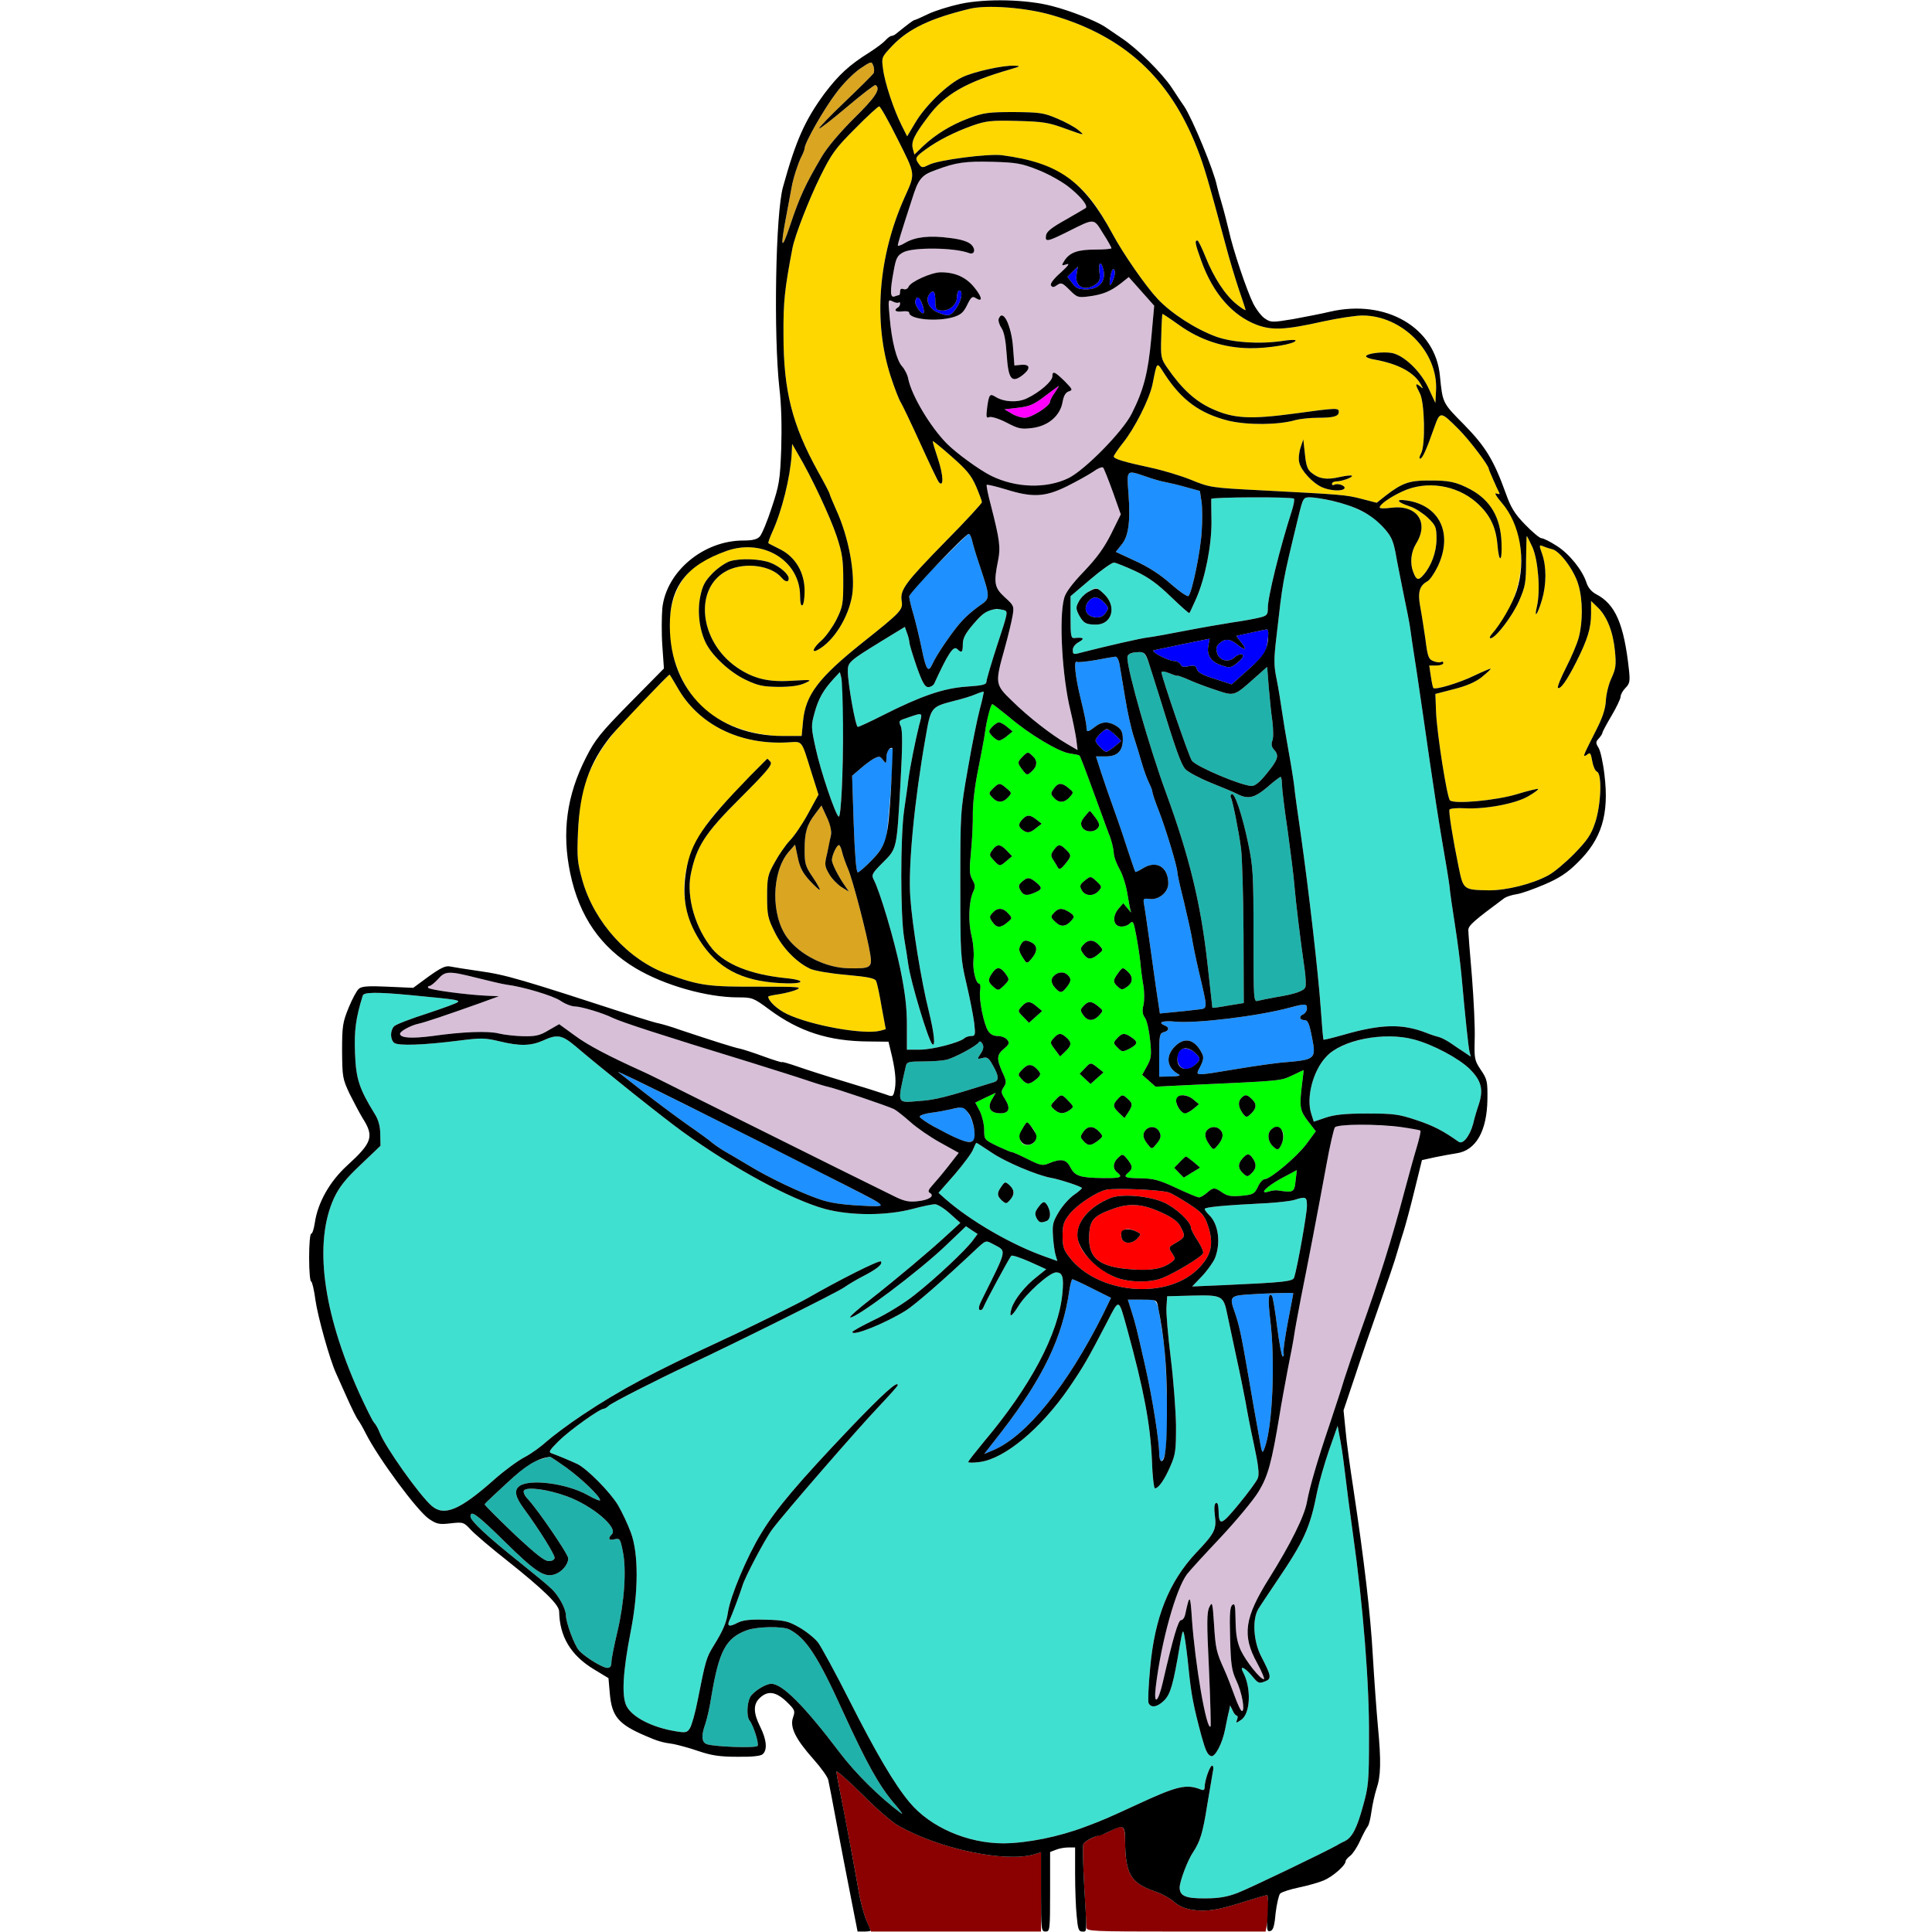 <?xml version="1.0" encoding="utf-8"?>
<!-- Generator: Adobe Illustrator 21.0.0, SVG Export Plug-In . SVG Version: 6.00 Build 0)  -->
<svg version="1.1" baseProfile="tiny"
	 id="svg110" inkscape:version="0.92.2 5c3e80d, 2017-08-06" sodipodi:docname="72 #12949.svg" xmlns:cc="http://creativecommons.org/ns#" xmlns:dc="http://purl.org/dc/elements/1.1/" xmlns:inkscape="http://www.inkscape.org/namespaces/inkscape" xmlns:rdf="http://www.w3.org/1999/02/22-rdf-syntax-ns#" xmlns:sodipodi="http://sodipodi.sourceforge.net/DTD/sodipodi-0.dtd" xmlns:svg="http://www.w3.org/2000/svg"
	 xmlns="http://www.w3.org/2000/svg" xmlns:xlink="http://www.w3.org/1999/xlink" x="0px" y="0px" viewBox="0 0 850 850"
	 xml:space="preserve">
<sodipodi:namedview  bordercolor="#666666" borderopacity="1" gridtolerance="10" guidetolerance="10" id="namedview112" inkscape:current-layer="svg110" inkscape:cx="717.35022" inkscape:cy="705.17037" inkscape:pageopacity="0" inkscape:pageshadow="2" inkscape:window-height="978" inkscape:window-maximized="1" inkscape:window-width="1920" inkscape:window-x="0" inkscape:window-y="1" inkscape:zoom="0.58897835" objecttolerance="10" pagecolor="#ffffff" showgrid="false">
	</sodipodi:namedview>
<g id="g108" transform="translate(0,0) scale(1,1)">
	<path id="path4" fill="none" d="M0-0.2l215.8,0.1C428,0,431.4,0,422.5,1.8c-4.9,1-11.4,3-14.2,4.4c-2.9,1.4-5.6,2.6-5.9,2.6
		c-0.5,0-2.8,1.7-8.1,6c-0.7,0.6-1.6,1-2.1,1s-1.7,0.9-2.7,2s-4.1,3.4-6.9,5.2c-9,5.6-13.7,10-19.9,18.2
		c-8.5,11.6-12.5,20.4-18.2,41c-3.3,11.6-4.2,65.1-1.6,88.6c0.9,7.3,1.1,17.1,0.8,26.7c-0.5,13.8-0.9,16-4.2,25.9
		c-1.9,5.9-4.3,11.6-5.2,12.6c-1.2,1.3-3.1,1.8-7.3,1.8c-17.5,0-33.8,13.6-35.6,29.7c-0.3,3.6-0.4,11.1,0,16.6l0.7,10l-14.9,15.1
		c-13.1,13.3-15.4,16.2-19.4,24.1c-8.5,16.7-10.7,32.9-6.9,51c4,19,13.4,32.5,28.8,41.7c12.6,7.5,31.3,12.8,45,12.8
		c6.3,0,6.8,0.2,13.7,5.3c13.2,9.8,26.3,14,43.8,14.1l8.7,0.1l1.6,6.7c1.6,7.1,1.9,11.8,0.9,15.5c-0.6,2.1-0.8,2.1-4.3,0.8
		c-2-0.7-9.9-3.2-17.6-5.5s-17-5.3-20.7-6.6c-3.8-1.3-6.8-2.2-6.8-1.9c0,0.2-3.6-0.9-8-2.5c-4.3-1.6-9-3.1-10.3-3.4
		c-2.4-0.4-12.7-3.7-26.2-8.2c-3.8-1.4-8.1-2.6-9.4-2.9c-1.3-0.2-5.8-1.6-10-2.9c-51.6-16.8-57.3-18.5-69.4-20.2
		c-5.6-0.8-11.3-1.7-12.7-2c-2-0.4-4.1,0.6-9.4,4.4l-6.8,5l-11.2-0.5c-8.4-0.4-11.5-0.2-12.7,0.9c-0.9,0.7-2.9,4.4-4.5,8.3
		c-2.6,6.4-2.9,8-2.9,19c0.1,11.5,0.2,12.3,3.3,18.9c1.9,3.8,4.4,8.5,5.6,10.5c5.3,8.3,4.5,10.9-6.8,21.2
		c-7.6,7-12.8,16.2-14.1,25.2c-0.4,2.6-1.1,4.7-1.6,4.7s-0.9,4.7-0.9,10.5s0.4,10.5,0.9,10.5c0.4,0,1.3,3.7,1.9,8.2
		c1,7.2,6.3,26.3,9.1,32.3c0.5,1.1,2.6,5.8,4.7,10.5c2.1,4.7,4.3,9.2,5,10c0.6,0.8,2.1,3.4,3.3,5.8c5.6,11.1,22.8,34.3,28.1,37.8
		c3.2,2.1,4.4,2.4,9.3,1.8c5.4-0.6,5.6-0.6,8.9,2.9c1.8,1.9,8.9,8,15.8,13.4c16.2,12.9,23,19.5,23,22.5c0.2,11,5.1,19.2,15.1,25.3
		l6.6,4l0.6,6.9c0.5,5.6,1.2,7.6,3.5,10.5c3,3.7,4.5,4.7,12.2,8c5.3,2.3,7.2,2.9,12.3,3.6c2,0.4,7,1.7,11,3.1
		c5.6,1.9,9.3,2.5,17,2.5c6.3,0.1,10.3-0.3,11.2-1.1c2.2-1.8,1.8-6.4-1-12c-3.1-6.1-3.2-9.7-0.3-12.7c3.2-3.5,7-3,11.8,1.5
		c3.8,3.7,3.9,4.1,2.9,7c-1.5,4.3,1.1,9.5,9.1,18.5c3.3,3.7,6.2,7.8,6.4,9c0.3,1.2,1.9,9.6,3.6,18.7s4.4,23.2,6,31.5
		c1.7,8.2,3,15.3,3,15.7c0,0.5-84.8,0.8-188.5,0.8H0v-425V-0.2z"/>
	<path id="path6" fill="none" d="M650.3-0.1L850-0.2v425v425H705.2H560.4l0.8-7.7c0.5-4.3,1.4-8.3,2.1-9c0.6-0.7,4.4-1.9,8.2-2.7
		c3.9-0.8,8.8-2.2,10.9-3.1c4-1.7,9.6-6.6,9.6-8.4c0-0.5,0.9-1.6,2-2.4c1-0.7,3-3.6,4.3-6.5c1.3-2.8,2.8-5.7,3.4-6.4
		s1.3-3.7,1.7-6.7c0.4-2.9,1.4-7.4,2.2-9.9c1.9-5.5,2.1-12,0.6-27.7c-0.6-6.6-1.6-20.3-2.2-30.5c-1-18.5-3.9-42.9-8.6-74
		c-1.4-9.1-3-20.5-3.4-25.4l-0.9-8.9l4.9-14.6c2.6-8,7.6-22.5,11-32.1s6.9-19.8,7.6-22.5c0.8-2.8,2.1-7,2.9-9.5s3-10.6,4.8-18
		l3.3-13.4l5.9-1.3c3.3-0.7,7.5-1.4,9.3-1.7c8.5-1.2,13.4-9.7,13.6-23.7c0.1-7.9-0.1-8.9-2.9-13c-2.8-4.2-2.9-4.9-2.7-13.4
		c0.2-5-0.4-17.3-1.2-27.5c-0.9-10.2-1.6-19.5-1.6-20.6c0-2,2.4-4.1,15.9-14.1c0.9-0.6,3.3-1.4,5.4-1.7c2.1-0.3,7.6-2.3,12.3-4.3
		c6.3-2.7,10-5.1,14.4-9.5c10.7-10.4,14-21.3,11.9-38.7c-0.6-5.3-1.8-10.7-2.6-11.9c-1.3-2.1-1.3-2.6,0.1-4.1c0.9-1,1.6-2.1,1.6-2.5
		s1.8-3.8,4-7.5s4-7.5,4-8.4s1-2.7,2.1-3.8c1.9-1.9,2.1-2.9,1.6-7.8c-2.2-20.4-6-29.1-14.5-33.5c-1.9-1-3.5-2.8-4.2-5
		c-1.8-5.6-7.6-12.8-13.2-16.3c-2.8-1.8-5.8-3.3-6.6-3.3s-4-2.7-7.2-6c-4.6-4.7-6.3-7.5-8.5-13.7c-5.3-14.7-8.9-20.6-18.4-30.3
		c-9.5-9.6-9.4-9.4-10.6-21.5c-2-21.2-23.7-33.8-48.2-28.2c-3.7,0.9-11.1,2.3-16.4,3.3c-9.1,1.5-9.8,1.5-12.3-0.2
		c-1.5-0.9-3.8-3.9-5.2-6.6c-2.8-5.6-8.9-23.5-10.8-32.3c-0.8-3.3-2.1-8.5-3-11.5s-1.9-6.6-2.2-8c-1.2-6.4-10.8-29.6-14.4-35
		c-1-1.4-3.4-5-5.4-8.1c-4.3-6.4-15.1-17.3-21.6-21.6c-10.7-7.1-12.7-8.3-13.4-8.3c-0.5,0-3.4-1.1-6.5-2.5s-9.6-3.4-14.6-4.4
		C450.5,0,450.7-0.1,650.3-0.1z"/>
	<path id="path8" fill="#FFD700" d="M463,6.7c31.6,9.2,51.7,27.7,63.7,58.6c3,7.6,4.8,13.8,12.4,42c1.7,6.6,4.5,15.7,6,20.2
		c1.6,4.6,2.9,8.6,2.9,8.9s-1.8-0.8-3.9-2.5c-5-4-10-11.6-13.7-20.8c-1.6-4-3.2-7.3-3.6-7.3c-1.3,0-1,1.4,1.8,9.2
		c5.1,14.1,13.6,23.8,24.3,27.9c6.8,2.5,12.3,2.3,29.3-1.5c6.5-1.4,14.2-2.6,17.2-2.6c17.5,0,33.3,16,32.4,32.9l-0.3,5.6l-2.9-6.3
		c-3.5-7.6-10.8-14.6-16.2-15.7c-4-0.7-11.4,0.2-11.4,1.5c0,0.4,1.7,1.1,3.8,1.4c10.5,1.9,17.5,5.7,20.4,11.1c1,1.8,1,1.9-0.5,0.6
		c-2.2-1.7-2.1-0.8,0,3.2s2.5,22.9,0.5,26.4c-0.7,1.3-0.9,2.3-0.4,2.3c1,0,2.8-4,6.2-13.7c2.6-7.3,2.7-7.3,10.8,0.8
		c4.6,4.6,13.2,15.9,13.2,17.4c0,0.4,3.5,8.4,4.7,10.7c0.2,0.4-0.4,0.5-1.4,0.1s0,1.3,2.4,4.1c12.9,14.7,11,40.7-4.4,57.8
		c-0.9,1-1.1,1.8-0.5,1.8c2.2,0,9.8-10,12.6-16.6c2.7-6.2,3-8,3-17.6c0.1-6,0.2-10.8,0.3-10.8s1.2,2.1,2.4,4.7
		c2.6,5.6,3.7,19.2,2.1,26.2c-1.4,5.9,0.2,3.9,2.2-2.8c2-6.8,2-14.6,0.1-20.1c-1.4-3.9-1.4-4.2,0.3-3.5c0.9,0.4,2.7,1,4,1.3
		c3.4,0.7,9.8,9.3,11.6,15.6c2,6.6,2,16.4,0.2,23.2c-0.7,2.8-3.3,8.8-5.6,13.3s-3.9,8.5-3.6,8.9c1,0.9,3.8-2.9,8-11.2
		c5.1-10.1,6.6-15.1,6.6-21.4v-5.6l2.9,2.8c4.1,3.9,6.8,10.8,7.6,19.2c0.6,6.1,0.4,7.7-1.5,11.9c-1.3,2.7-2.4,7.3-2.5,10.1
		c-0.2,3.5-1.5,7.4-4.1,12.5c-5.5,10.9-5.4,10.8-5.4,11.5c0,0.4,0.6,0.1,1.4-0.5c1.2-1,1.5-0.5,2.1,2.9c0.4,2.3,1.3,4.4,2.1,4.7
		c2.3,0.9,1.8,14.6-0.8,22.4c-1.7,5.2-3.4,7.7-9,13.5c-3.8,3.9-9,8.3-11.6,9.7c-6.9,3.8-18.6,6.7-26.2,6.6
		c-11.2-0.2-11.2-0.2-13.3-10.4c-2.5-12.2-4.4-24-4-25.1c0.2-0.5,3.2-0.8,6.6-0.6c9.2,0.5,22.5-2,28.1-5.3c2.6-1.5,4.5-2.9,4.3-3.2
		c-0.2-0.2-4.4,0.8-9.3,2.3c-9.3,2.8-27.7,4.5-29.5,2.7c-1.3-1.3-5.7-29.3-6.1-38.8l-0.3-8l8.1-2.1c5.6-1.4,9.5-3.1,12.3-5.3
		c2.3-1.9,4.1-3.5,3.9-3.7c-0.2-0.1-3.5,1.3-7.3,3.1c-6.6,3.2-17,6.3-17.9,5.4c-0.2-0.2-0.7-2.5-1.1-5.2l-0.7-4.7h3.1
		c1.7,0,3.1-0.5,3.1-1.1c0-0.5-0.4-0.8-0.9-0.5c-0.5,0.4-2,0.2-3.4-0.3c-2.2-0.9-2.6-1.8-3.6-9.8c-0.7-4.8-1.7-11.3-2.3-14.4
		c-1.1-6.1-0.3-9,3.1-10.9c1.1-0.5,3.2-3.6,4.7-6.7c6.7-14.3,0.9-26.7-13.6-28.9c-5.3-0.8-4.5,0.7,1.3,2.6c2.1,0.6,5.6,2.9,7.8,4.9
		c3.6,3.5,3.9,4.2,3.9,9.5c0,5.6-2.3,11.9-5.8,15.8c-2.1,2.5-3.1,2.2-4.3-1c-1.7-4.1-1.2-9,1.1-12.8c5.9-9.4,0.4-17.3-11-15.8
		c-2.8,0.4-5,0.3-5-0.1c0-1.4,4.6-4.6,10-7.1c10.5-4.9,23.7-2.9,32.5,4.8c5.9,5.2,8.6,10.7,9.3,18.5c0.7,8.7,2.2,7.9,1.8-1
		c-0.5-10.9-4.8-18.3-13.5-23.1c-6.4-3.4-9.5-4.1-19.1-4c-8.1,0-11.4,1.3-18.4,6.7l-3.9,3.1l-6.6-1.7c-6.9-1.8-8.3-1.9-44.6-3.8
		c-21.5-1.1-22.2-1.2-30.5-4.6c-4.7-1.9-12.8-4.3-18-5.4c-11.6-2.5-16-3.8-16-4.9c0-0.4,1.8-3.1,4.1-6c5.2-6.5,11.5-19.1,12.9-25.5
		c2.2-10.8,1.7-10.4,5.6-4.4c7.4,11.3,15.5,17.1,27.9,20.2c8.5,2,22,1.9,29.5-0.3c1.9-0.5,6.3-1,9.7-1c7,0,9.3-0.6,9.3-2.6
		c0-1.8-0.9-1.8-19.1,0.7c-20,2.7-27.2,2.3-36.8-2.1c-7.4-3.4-13.2-8.8-19.5-17.9c-2.8-4.1-3-4.6-2.7-13.9c0.1-5.3,0.4-9.8,0.5-9.9
		c0.1-0.1,3.3,2,7.2,4.8c9.3,6.7,19.9,10.2,31.4,10.3c8,0.1,20-1.9,20-3.4c0-0.4-2.6-0.3-5.7,0.2c-10.3,1.5-22.1,0.7-29.3-1.9
		c-9-3.3-19.7-10.2-25.7-16.6c-5.1-5.4-15.2-19.9-19.9-28.7c-8.1-14.9-13.5-21.2-23.5-27c-6.3-3.7-14-6-25-7.5
		c-6-0.8-28.3,2.1-32.2,4.2c-2.8,1.4-3.2,1.4-4.4-0.3c-1.9-2.6-1.7-3.1,3-6.5c5.5-4,12.6-7.6,20.7-10.5c5.8-2,8-2.3,19.5-2
		c11.6,0.3,13.9,0.7,21.5,3.5c8.4,3,8.4,3,5.5,0.6c-1.6-1.4-5.9-3.7-9.5-5.2c-5.9-2.5-7.7-2.7-19-2.8c-11.1,0-13.3,0.3-19.7,2.7
		c-7.8,2.9-14.7,7.1-20.4,12.5l-3.6,3.5l-0.7-2.6c-0.8-3.1,0.6-6,6.9-14.3c7.2-9.6,16.5-15,36-20.6c4.5-1.3,4.7-1.5,1.8-1.6
		c-5.1-0.2-17.6,2.6-22.8,5c-6.6,3.1-16.2,12.4-20.7,19.9l-3.7,6.2l-2.4-4.8c-3.5-6.9-7.5-19-8.2-24.9c-0.7-5-0.7-5.1,4.1-10.2
		c7.2-7.5,16.7-12,33.9-16.2C434.1,2,451.5,3.3,463,6.7z M574.1,199.7l-0.7-6.4l-1.2,3.6c-0.7,2.1-1,5-0.6,6.5
		c0.8,3.7,6,9.2,10.1,11c3.7,1.6,8.9,1.8,9.8,0.5c0.7-1.2-3.1-2.5-4.5-1.6c-0.5,0.3-1,0.1-1-0.4c0-0.6,0.9-1.1,1.9-1.1
		c2.5,0,7.5-1.9,6.9-2.5c-0.3-0.3-2.8,0-5.5,0.6c-5.6,1.3-9,0.8-12.3-1.9C575.2,206.6,574.6,204.7,574.1,199.7z"/>
	<path id="path10" fill="#DAA520" d="M384.2,28.9c0.5,1.1,0.5,2.7,0.1,3.4c-0.5,0.7-6.1,6.3-12.6,12.5s-11.6,11.5-11.3,11.7
		c0.3,0.3,5.8-4,12.3-9.5s12.1-9.8,12.5-9.6c2.5,1.6,0,5.4-9.5,14.7c-6.3,6.3-11.8,12.8-14.2,16.9c-7.3,12.4-9.7,17.6-14,30.5
		c-3.8,11.3-4.3,9.7-1.5-4.9c1.1-5.7,2.1-11.2,2.3-12.3c0.7-4,2.8-10.4,4.2-13.2c0.8-1.5,1.5-3.3,1.5-3.9c0-2.3,8.4-17.1,13.8-24.2
		c3-4.1,7.7-8.8,10.6-10.8C383.3,26.9,383.5,26.9,384.2,28.9z"/>
	<path id="path12" fill="#FFD700" d="M386.8,46.8c0.5,0,4.2,6.5,8.1,14.4c8,15.9,7.9,14.9,3.1,25.6c-11.7,26.1-13.9,55-6.1,78.9
		c1.7,5.2,3.7,10.4,4.5,11.5c0.7,1.2,4.6,9.3,8.6,18.1s7.6,16.4,8.1,16.9c2.2,2.4,1.9-3.3-0.4-10.2c-1.4-4.2-2.5-7.8-2.3-7.9
		c0.1-0.2,3.9,2.9,8.3,6.8c6.5,5.7,8.6,8.2,10.7,13c1.4,3.3,2.6,6.5,2.6,7c0,0.6-7.1,8.3-15.9,17.2c-17.9,18.3-20.2,21.4-19.4,26.3
		c0.6,3.9-0.1,4.7-17.2,18.3c-19.4,15.5-25.1,23-26.2,34.6l-0.6,6.5h-8.1c-14.9,0-30.3-6.1-37.9-15c-14.6-17.1-16.3-43.9-3.7-56.9
		c4-4.1,8.6-6.7,16.9-9.6c15.9-5.5,32,4.4,32.1,19.8c0,3,0.4,4.6,1,4.2c0.6-0.3,1-3.2,1-6.3c0-8.1-4-14.9-10.7-18.3
		c-2.6-1.3-5-2.5-5.2-2.7c-0.3-0.1,0.5-2.3,1.7-5c4.2-9.1,7.9-24.1,8.5-34.2l0.2-4.5l2.6,4.5c5.9,9.9,14.2,27.7,17,36.1
		c2.5,7.6,2.9,10.4,2.9,19.7c0,10.1-0.2,11.3-3,17c-1.7,3.3-4.6,7.4-6.5,9.1c-3.7,3.2-4.8,5.9-1.7,4.2c6.9-3.7,13.5-14.2,15.1-24
		c1.5-9.4-1.5-25.7-7.1-37.8c-1.5-3.4-2.8-6.5-2.8-6.8c0-0.4-2.3-4.8-5.1-9.8c-11.4-20.6-15.2-35.6-15.2-60.2
		c-0.1-14.7,0.5-20,3.9-37.9c1-5.5,7.2-21.4,12.2-31.6c5.1-10.3,6.7-12.5,15.4-21.2C381.5,51.2,386.3,46.8,386.8,46.8z M321.2,246.9
		c-1.9,0.6-5.3,2.9-7.6,5.2c-3.4,3.5-4.5,5.4-5.5,10.3c-1.4,6.6-0.4,15,2.6,20.8c2.9,5.6,10.5,12.6,17.2,15.8
		c5.6,2.7,7.8,3.1,14.6,3.2c5.4,0,9.1-0.5,11.5-1.6c3.5-1.6,3.4-1.6-5.6-1.1c-10.3,0.7-16.9-0.9-24.1-5.8
		c-16.9-11.6-19.2-35.4-4.1-42.8c7.8-3.7,19.2-2.1,23.7,3.3c1.6,1.9,3.1,2.1,3.1,0.3c0-1.9-3.9-5.3-8-6.9
		C334.8,245.9,325.8,245.5,321.2,246.9z"/>
	<path id="path14" fill="#D8BFD8" d="M437,71.2c10,0.3,12.5,0.7,19.3,3.4c4.3,1.6,10.2,4.9,13.2,7.1c5.5,4.2,9.3,8.7,8.2,9.8
		c-0.4,0.3-4.4,2.6-8.9,5.2c-6.1,3.4-8.4,5.2-8.6,6.9c-0.5,3,0.6,2.8,9.6-1.7c12-6,11.3-6,15.5,0.8c2.1,3.2,3.7,6.2,3.7,6.5
		s-3.1,0.6-7,0.6c-7.8,0-11.2,1.2-13.6,4.7c-1.5,2.4-1.5,2.5,0.8,1.8c1.6-0.6,0.9,0.5-2.6,3.7c-3.1,2.7-4.7,4.9-4.2,5.6
		c0.6,0.9,1.2,0.9,2.7-0.2c1.8-1.2,2.3-1,5.5,2.2c3.3,3.3,3.7,3.4,8.5,2.8c6-0.8,9.3-2.1,14-5.7l3.5-2.8l5.6,6.3l5.6,6.3l-1.3,14.4
		c-1.4,15.1-3.3,22.6-8.6,33.1c-3.9,7.8-20.4,24.6-27.7,28.3c-9.8,4.8-23.3,4.4-34.2-1c-5.2-2.6-15.2-9.9-19.4-14.1
		c-7.3-7.4-15.5-21.1-17-28.5c-0.3-1.8-1.6-4.3-2.7-5.5c-2.4-2.6-4.6-11-5.5-21.8c-0.7-7.6-0.7-7.8,1.3-6.8c1.1,0.6,2.3,0.8,2.7,0.5
		c0.3-0.3,0.6-0.1,0.6,0.5s-0.4,1.4-1,1.7c-2,1.2-0.9,2.1,2,1.7c1.7-0.2,3,0,3,0.6c0,2.9,12.1,4.1,19.5,1.9c3.2-1,4.4-2,6-5.3
		c1.7-3.5,2.3-4,3.7-3.1c3.3,2.1,3-0.3-0.5-4.6c-3.7-4.6-8.5-6.7-14.8-6.7c-4.1,0-13.4,4.2-14.2,6.4c-0.4,0.9-1.3,1.3-2.2,1
		c-1-0.4-1.5,0-1.5,1c0,0.9-0.2,1.6-0.4,1.6c-0.2,0-1.1,0.3-2,0.6c-2,0.8-2.1-2.2-0.4-11.3c1-5.6,1.6-6.7,4.2-8.1
		c4.4-2.3,22.4-2.1,28.8,0.3c2.5,1,3.3-1.5,1.1-3.7c-1.4-1.3-4.3-2.3-9.4-2.9c-8.8-1.2-15.2-0.5-19.6,2.1c-1.8,1.1-3.3,1.6-3.3,1.2
		c0-0.8,1.5-5.8,6.2-20.2c1.1-3.6,2.7-7.5,3.4-8.7c1.4-2.2,9.6-5.8,16.9-7.3C423.7,71.3,430.7,71,437,71.2z M440.7,138.8
		c-1.7,0-1.8,3-0.1,5.5c1.2,1.8,1.9,5.6,2.3,11.7c0.7,10.7,2.1,12.7,6.8,9.2c3.8-2.9,3.7-5-0.3-4.7l-3.1,0.3l-0.6-7.8
		c-0.3-4.8-1.2-8.9-2.3-10.9C442.3,140.3,441.1,138.8,440.7,138.8z M463,165.6c0,2.1-5.7,7.1-11.3,9.7c-4,1.9-10,1.6-13.7-0.7
		c-2.5-1.6-2.9-1.1-3.7,4.7c-0.5,4.2-0.4,4.8,1,4.2c0.9-0.3,4.2,0.7,7.5,2.4c5.3,2.8,6.5,3,11.4,2.4c7-0.9,12.3-5.4,13.3-11.5
		c0.5-2.7,1.3-4.1,2.7-4.6c1.9-0.6,1.7-0.9-1.8-4.5C464,163.4,463,163,463,165.6z"/>
	<path id="path16" fill="#FF00FF" d="M465.8,169.8c0.2,0-0.6,1.3-1.7,2.9c-1.2,1.6-2.1,3.4-2.1,4c0,1.9-8.2,7.1-11.1,7.1
		c-1.6,0-4.2-0.8-5.9-1.9l-3.1-1.8l6-0.7c5.1-0.6,7-1.4,11.8-5.1C462.9,171.9,465.6,169.9,465.8,169.8z"/>
	<path id="path18" fill="#0000FF" d="M485.5,118.9c1.1,4.9-2,8.4-7.5,8.4c-3.5,0-4.7-0.5-6.3-2.8l-2.1-2.7l2.3-2.3l2.3-2.2l-0.5,3.2
		c-1.1,5.5,3.4,8,8.2,4.7c2-1.4,2.2-2.3,1.8-5.5C483.1,115.1,484.5,114.5,485.5,118.9z"/>
	<path id="path20" fill="#0000FF" d="M490.1,118.5c0.6,0.6,0.5,2.3-0.2,4.2c-1.5,4.1-2.2,3.4-1.3-1.4
		C489,119.2,489.6,118,490.1,118.5z"/>
	<path id="path22" fill="#0000FF" d="M411.5,132.6c0,3.1,0.4,3.8,2.3,4c3.6,0.5,7.2-2.4,7.2-5.8c0-1.7,0.5-3,1-3
		c1.8,0,1.1,4.3-1.2,7.7c-2.6,3.7-3.4,3.9-8.3,1.9c-3.9-1.6-5.6-5.6-3.5-8.1C410.7,127.2,411.5,128.3,411.5,132.6z"/>
	<path id="path24" fill="#0000FF" d="M403.9,130.8c0.9,0,3.2,6.2,2.5,6.9c-1,1-4.3-3.9-3.7-5.4C403,131.5,403.5,130.8,403.9,130.8z"
		/>
	<path id="path26" fill="#D8BFD8" d="M485.3,205.7c0.4,0.4,2.3,5.2,4.3,10.7l3.5,9.9l-4.2,8.5c-3.1,6.2-6.3,10.6-12,16.6
		c-5.1,5.3-8.1,9.3-8.7,11.7c-2.4,8.6-0.9,34.8,2.8,49.7c1,4.1,2.1,9.7,2.5,12.3l0.6,4.9l-4.8-2.8c-6.7-3.9-16.7-11.6-24-18.8
		c-7.5-7.2-7.6-7.7-3.4-22.7c1.6-5.7,3.2-12.4,3.6-14.8c0.7-4.2,0.6-4.5-3.4-8.1c-4.6-4.2-5-6.3-3-16.1c1.2-5.9,0.7-9.3-3.1-24.2
		c-1.3-4.8-2.1-8.9-1.9-9.2c0.3-0.2,4.1,0.7,8.4,2c11.8,3.7,17.3,3.4,27-1.4c4.4-2.2,9.6-5.1,11.5-6.4
		C482.9,206.1,484.8,205.3,485.3,205.7z"/>
	<path id="path28" fill="#1E90FF" d="M504.3,209.7c3.1,1.1,6.9,2.2,8.4,2.4c1.5,0.3,5.6,1.2,9,2.2l6.2,1.7l0.7,4.6
		c0.4,2.5,0.4,8.4,0.1,13.2c-0.5,8.7-4.2,26.7-5.8,28.4c-0.4,0.5-3.8-1.8-7.8-5.3c-4.6-4.1-9.9-7.5-15.6-10.1l-8.6-4l2.4-3
		c3.2-3.7,4.1-10.2,3.2-22.5C495.7,206.4,495.4,206.7,504.3,209.7z"/>
	<path id="path30" fill="#40E0D0" d="M569.3,219.4c0.3,0.3-0.1,2.7-0.9,5.2c-5.3,16.4-10.7,38.4-10.6,42.9c0,2.9-0.3,3.4-3.6,4.2
		c-2,0.5-7.3,1.5-11.7,2.1c-4.4,0.7-13.8,2.3-21,3.7c-7.1,1.4-14.4,2.7-16.1,2.9c-2.8,0.2-19.1,4-28.5,6.4c-4.8,1.3-4.9,1.3-4.9-1
		c0-1.1,1.2-2.6,2.8-3.4c2.6-1.5,1.9-2.1-2-1.7c-1.6,0.2-1.8-0.8-1.8-9.1v-9.3l8.7-7.4c4.8-4.1,9.5-7.4,10.4-7.4
		c0.9,0.1,5.2,1.8,9.5,3.8c5.9,2.8,9.7,5.6,15.6,11.3c4.3,4.1,7.9,7.4,8.1,7.1c0.2-0.2,1.5-3.1,3-6.4c4-9.2,6.8-23.5,6.7-34
		c-0.1-4.9-0.1-9.3-0.1-9.8C533,218.7,568.4,218.5,569.3,219.4z M482.3,258.8c-2.2,0.1-6.4,3.3-7.7,5.9c-1.3,2.4-1.3,3.1,0,5.7
		c2,3.7,3.1,4.4,7.6,4.4c6.9,0,9.2-7.7,3.9-13.1C484.5,260.1,482.8,258.8,482.3,258.8z"/>
	<path id="path32" fill="#0000FF" d="M485.8,265.1c2,2.1,2.1,2.5,0.6,4.6c-1.2,1.6-2.4,2.1-4.6,1.9c-3.8-0.4-5.3-3.6-3.2-6.7
		C480.6,262.2,483.1,262.2,485.8,265.1z"/>
	<path id="path34" fill="#40E0D0" d="M576.4,218.8c3.7,0,15.1,2.6,18.6,4.2c7.5,3.3,9.5,4.7,13.4,8.8c3.5,3.8,4.4,5.6,5.5,11
		c0.6,3.6,2.3,11.9,3.6,18.5c1.4,6.6,2.7,13.3,2.9,15c0.2,1.6,1.5,10.6,3,20c1.4,9.3,3.9,26.7,5.6,38.5c1.7,11.8,4.2,28,5.6,36
		c1.4,8,2.8,16.5,3.1,19c0.2,2.5,1.3,10.1,2.4,17c1.1,6.9,2.4,17,2.9,22.5c1.7,18.9,3,31,3.5,33.3l0.6,2.3l-2.8-1.9
		c-1.5-1-4.3-2.8-6.1-4.1c-1.8-1.2-4.1-2.4-5-2.6s-3.5-1-5.7-1.9c-10.6-4.1-19.8-3.9-36.5,0.9c-4.6,1.3-8.6,2.3-8.7,2.1
		c-0.2-0.1-0.7-6.2-1.2-13.4c-1.1-15.9-5.3-52.2-8.7-76.2c-1.4-9.6-2.8-19.5-3-22c-0.3-2.5-1.4-9.5-2.5-15.5
		c-1.1-6.1-2.4-13.9-2.9-17.5s-1.5-9.8-2.3-13.8c-1.3-6.2-1.3-8.9-0.1-19c2.8-24.5,2.5-23.3,9.6-52.5
		C573.3,218.9,573.4,218.8,576.4,218.8z"/>
	<path id="path36" fill="#1E90FF" d="M426.2,234.9c0.4-0.1,1,1.1,1.4,2.6c0.3,1.6,1.8,6.6,3.4,11.3c4.8,14.5,4.8,14.4-0.2,17.8
		c-2.4,1.7-5.7,4.5-7.4,6.4c-3.8,4-11.5,15.2-13.2,19.2c-1.8,4-2.8,2.5-4.7-6.9c-0.9-4.4-2.5-11-3.5-14.6c-1.1-3.6-2-7.4-2-8.3
		s5.7-7.5,12.8-14.5C419.8,240.8,425.8,234.9,426.2,234.9z"/>
	<path id="path38" fill="#40E0D0" d="M441.6,268.4c2,0.5,1.9,1-2.8,15.2c-2.6,8-4.8,15.4-4.8,16.3c0,1.3-1.6,1.7-8.9,2.2
		c-10.1,0.7-20.1,4.2-36.7,12.6c-5.5,2.8-10.5,5.1-11,5.1c-1,0-4.4-19.1-4.4-24.6c0-3.8,0.8-4.5,14.3-12.8l10.8-6.6l0.9,2.6
		c0.6,1.4,1,3.3,1.1,4.2c0,0.9,1.5,5.7,3.2,10.7c2.5,7,3.6,9,5.1,9c1,0,2.2-0.7,2.6-1.5c6.3-13.7,8.5-16.9,10.2-15.2
		c1.9,1.9,2.4,1.4,2.4-2.2c0-2.6,1.1-4.7,4.7-8.9c2.6-3.1,5.7-5.8,7-6C438.9,267.8,439.4,267.8,441.6,268.4z"/>
	<path id="path40" fill="#0000FF" d="M557.3,276.9c0.9-0.1,0.9,2.1,0.1,7.2c-0.6,3.1-2,5-8.1,10.4l-7.4,6.6l-7.4-2.4
		c-5.3-1.6-7.5-2.9-7.9-4.2c-0.4-1.6-1.1-1.9-3.6-1.4c-2.2,0.5-3.2,0.3-3.6-0.8c-0.4-0.8-1.7-1.5-2.9-1.5c-2.5,0-10.5-4.2-8.9-4.7
		c0.5-0.1,6.2-1.3,12.7-2.7l11.9-2.4l-0.6,3.2c-0.8,4.1,1.3,7.1,6,8.6c3.2,1.1,3.9,1,6.2-0.7c1.4-1.1,2.8-2.5,3-3.1
		c0.5-1.7-1.8-1.5-3.9,0.4c-2.6,2.3-6.7,1.1-7.5-2.3c-0.5-2-0.2-3.1,1.5-4.4c2.2-1.8,4.3-1.6,7.1,0.6c0.8,0.7,2.1,1.6,2.9,2
		c1.6,0.9,0.8-0.8-1.7-3.8c-0.8-0.9-1.3-1.7-1.1-1.8s3.1-0.7,6.4-1.4C553.8,277.6,556.8,277,557.3,276.9z"/>
	<path id="path42" fill="#20B2AA" d="M501.1,286.9c2.9-0.1,3,0,8.8,18.9c7.4,24.1,9.7,30.5,11.6,32.6c1.1,1.2,6.1,3.9,11,5.9
		c5,2,10.3,4.2,11.8,5c4.8,2.5,7.6,1.8,13.3-3c2.8-2.5,5.5-4.5,5.8-4.5s0.6,1.5,0.6,3.3s1.1,10.9,2.5,20.2c1.3,9.4,2.7,20.4,3,24.5
		c0.6,7.2,2.6,23.7,4.5,36.8c0.5,3.5,0.6,7,0.3,7.7c-0.6,1.7-4.7,3.1-12.8,4.4c-3.3,0.6-6.9,1.3-8,1.6c-2,0.6-2,0.1-2-28.7
		c0-26.7-0.2-30.3-2.3-40.3c-2.6-12.6-6-22.7-7.3-21.9c-0.5,0.3-0.7,0.9-0.4,1.4c0.8,1.3,3.5,14.9,4.5,22.5c0.5,3.9,1,20.8,1.1,37.5
		l0.1,30.5l-6.8,1.1c-3.8,0.7-6.9,1.1-7,1c0,0-1-9-2.2-19.8c-2.9-26.1-8-47-18.2-74.8c-7.2-19.6-17-53.8-17-59.4
		c0-0.8,0.6-1.7,1.3-1.9C497.9,287.2,499.7,286.9,501.1,286.9z"/>
	<path id="path44" fill="#1E90FF" d="M490.7,288.9c0.7-0.1,1.5,1.4,1.8,3.1c0.3,1.8,1.4,8.5,2.5,14.9c1,6.4,2.8,14.3,3.9,17.5
		c1.1,3.3,2.6,8.4,3.5,11.5s2.3,6.9,3.1,8.5c0.8,1.6,1.5,3.4,1.5,4s1.3,4.5,2.9,8.5c3.2,8.3,8.1,24.6,8.1,26.9c0,0.9,1.3,6.7,2.9,13
		c1.5,6.3,3.1,13.5,3.5,15.9c0.4,2.5,1.7,9,3,14.5c4.1,17.6,4.2,16.4-0.7,17c-2.3,0.3-7,0.8-10.3,1.1l-6.1,0.6l-1.7-11.3
		c-0.9-6.2-2.3-16.5-3.2-22.8c-0.9-6.3-1.8-12.7-2.1-14.1c-0.4-2.4-0.2-2.5,2.4-2.2c4,0.6,8.3-2.9,8.3-6.8c0-7.1-5-10.3-10.8-6.9
		c-1.9,1.2-3.6,2-3.7,1.8c-0.2-0.2-1.4-3.9-2.9-8.3c-1.4-4.4-4.1-12.5-6.1-18s-4.7-13.3-6-17.3l-2.3-7.2h4.3c5.1,0,7.5-2.4,7.5-7.5
		c0-3.6-0.8-4.8-3.7-6.4c-3.2-1.6-5.7-1.4-8.6,0.9c-3.2,2.5-3.7,2.5-3.7,0c0-1.2-1.1-6.6-2.5-12.2c-2.5-10.1-3.2-17.4-1.7-16.4
		c0.5,0.3,4.2-0.1,8.3-0.8C486.2,289.6,490,289,490.7,288.9z"/>
	<path id="path46" fill="#20B2AA" d="M557.5,293.4l0.7,9c0.4,4.9,1.1,11.7,1.6,15c0.4,3.4,0.5,7.2,0,8.4c-0.6,1.6-0.4,2.8,0.7,4
		c2.4,2.6,1.8,4.4-3.1,10.4c-3,3.8-5.2,5.6-6.7,5.6c-4.5-0.1-24.2-8.4-26.3-11.1c-1.2-1.4-13.4-37.1-13.4-38.9
		c0-0.6,1.5-0.4,3.5,0.4c1.9,0.8,3.5,1.3,3.5,1.1c0-0.2,2.4,0.6,5.3,1.9c2.8,1.3,8.3,3.3,12,4.5c7.8,2.6,7.6,2.7,16.9-5.6
		L557.5,293.4z"/>
	<path id="path48" fill="#40E0D0" d="M369.5,295.7l0.6,2.3c1.7,5.7,0.6,62.3-1.1,61.3c-1.5-0.9-8-20.2-10.1-29.9
		c-2.1-9.5-2.1-10.1-0.5-15.9c1.7-6.2,3.9-10,8.5-15L369.5,295.7z"/>
	<path id="path50" fill="#FFD700" d="M294.6,296.8c0.1,0,1.6,2.5,3.4,5.6c9.2,16.4,27.5,25.5,48.9,24.2c6.3-0.4,5.6-1.2,10,12.9
		l3.2,10.1l-4.6,8.4c-2.5,4.6-6.1,9.9-8,11.8c-1.8,1.9-4.8,6.2-6.6,9.5c-3.1,5.5-3.4,6.7-3.4,15c0,8.2,0.3,9.7,3.3,15.7
		c3.4,7,9.5,13.3,15.6,16.2c1.9,0.9,8.9,2.1,15.9,2.7c9.9,0.9,12.7,1.5,13.2,2.8c0.4,0.9,1.5,6,2.4,11.4l1.8,9.7l-2.5,0.7
		c-7.3,1.8-30.2-2.3-40.8-7.3c-4.3-2-8.4-5.8-8.4-7.7c0-0.3,2.1-0.7,4.8-1.1c2.6-0.4,6.1-1.3,7.7-2c2.6-1.2,0.6-1.3-15.5-1.3
		c-23.8,0.1-27-0.4-41.7-5.7c-16.9-6.2-31.7-22.5-37-40.8c-2.3-8.3-2.5-10.1-2-21.7c0.6-14.1,2.5-22,7.7-31.6
		c4.2-7.8,8.1-12.5,21.4-26.3C289.4,301.9,294.4,296.8,294.6,296.8z M337.6,333.8c-0.3,0-15.6,15.9-20.9,21.8
		c-17.3,19.1-20.4,39.8-8.9,58.1c7.7,12.1,18.2,17.8,35,18.8c10.9,0.7,13-1.2,2.5-2.2c-15.1-1.6-26.1-6-31.8-12.7
		c-7.5-9-11.6-22.8-9.6-32.9c2.5-12.3,6.2-18.1,21.9-33.7c11.8-11.8,14.1-14.6,13.2-15.8C338.3,334.4,337.7,333.8,337.6,333.8z"/>
	<path id="path52" fill="#40E0D0" d="M432.8,304.3c0.1,0.1-0.6,3.6-1.7,7.6c-1.1,4.1-3.5,15.9-5.3,26.4c-3.3,18.8-3.3,19.3-3.3,51
		c0,31.2,0.1,32.3,2.7,43.5c1.5,6.3,3,14.1,3.4,17.2c0.6,5.3,0.5,5.8-1.3,5.8c-1,0-2.3,0.4-2.9,0.9c-2.1,2-14.2,5.1-19.6,5.1H399
		V451c0-7.9-0.8-14.4-2.9-24.7c-2.7-13-8.9-33.9-11.7-39.3c-1.1-2.1-0.7-2.8,4-7.5c6.3-6.3,6.1-5.6,7.8-35.4
		c0.9-16.2,0.9-22.8,0.1-24.6c-1-2.2-0.8-2.5,2-3.4c8.1-2.8,7.7-3,6.1,2.9c-1.6,6.4-4.1,18.8-4.8,24.3c-0.2,2.2-1.1,8-1.8,13
		c-1.7,11.7-1.7,46.7,0,56.5c0.7,4.1,1.5,9.3,1.8,11.5c1,7.4,8.7,33,10.5,35c1.6,1.7,0.9-4.9-1.5-14.6c-3.2-12.6-7.3-37.9-8.1-49.9
		c-1-13.6,1.8-42.6,6.7-70.3c2.3-13.4,2.4-13.5,12.4-16.1c3.4-0.8,7.7-2.1,9.5-2.9C431,304.7,432.6,304.2,432.8,304.3z"/>
	<path id="path54" fill="#00FF00" d="M436.6,309.8c0.3,0,3.6,2.6,7.4,5.7c9,7.7,22,15.4,26.7,16c2.1,0.3,4,0.7,4.2,0.9
		c0.4,0.4,1.7,3.7,8.7,22.9c1.8,4.9,3.9,10.8,4.8,13c0.8,2.2,1.5,5.3,1.6,6.8c0,1.6,1.1,4.7,2.4,7c1.4,2.3,3,7.3,3.6,11.1
		c0.6,3.8,1.3,7.4,1.6,8s-0.3,0-1.4-1.4l-2-2.4l-2.1,2.4c-2.8,3.3-2.4,7.4,0.7,7.8c1.3,0.2,3.2-0.3,4.1-1.2c1.6-1.5,1.8-1.2,3,5.2
		c0.7,3.7,1.5,8.9,1.8,11.7c0.2,2.7,0.8,7.3,1.3,10.1c0.5,2.8,0.5,6.7,0.1,8.7c-0.7,2.6-0.5,4.2,0.7,5.8c0.8,1.2,1.8,5.6,2.2,9.8
		c0.7,6.7,0.5,8-1.4,11.4l-2.1,3.8l3,2.6l2.9,2.6l14.1-0.7c41.8-1.9,40.7-1.8,45.9-4.2c2.8-1.3,5-2.4,5.1-2.4s-0.2,2.6-0.6,5.7
		c-1.3,10.5-1.1,11.9,2.5,16.7l3.5,4.5l-4.1,5.6c-4.2,5.6-15.9,15.5-18.4,15.5c-0.8,0-2.2,1.5-3,3.4c-1.5,3.1-2.1,3.4-7.3,3.9
		c-4.5,0.4-6.1,0.1-8.3-1.4c-3.4-2.4-4-2.4-6.8,0.1c-1.3,1.1-2.8,2-3.5,2s-5.2-1.9-10.1-4.2c-7.5-3.5-9.9-4.1-15.6-4.2
		c-7-0.1-7.8-0.5-5.3-2.6c2-1.6,1.8-3-0.6-5.9c-1.9-2.3-2-2.3-3.9-0.6c-2.4,2.2-2.6,4.8-0.5,6.5c2.7,2.2,1.6,2.6-6.2,2.5
		c-10.1-0.1-12.5-0.9-14.4-4.8c-1.8-3.5-4.1-3.9-9.4-1.7c-2.8,1.2-3.7,1-9.5-1.9c-3.6-1.8-6.6-3.1-6.8-3c-0.2,0.1-3-1.1-6.3-2.6
		c-5.9-2.9-5.9-2.9-5.9-7.2c0-2.4-0.9-6.1-1.9-8.2l-2-3.8l4.5-2.2l4.5-2.1l-1.7,2.9c-2.2,3.7-0.7,6.1,3.8,6.1c3.8,0,4.5-2.2,2-6.2
		c-1.8-2.8-1.9-3.4-0.6-5.3c1.3-2,1.2-2.7-0.6-6.6c-2.6-5.9-2.5-7.6,0.7-10.3c2.4-2,2.5-2.6,1.4-4c-0.7-0.9-2.6-1.6-4.2-1.6
		c-1.9,0-3.3-0.8-4.2-2.3c-1.9-3-4.1-13.9-3.5-17.6c0.3-1.7,0.1-3.1-0.3-3.1c-1.6,0-3.1-6.3-2.6-10.8c0.3-2.7-0.1-7-0.8-10
		c-1.6-6-1.3-15.3,0.6-19.5c1.1-2.4,1-3.2-0.3-5.5s-1.4-4.2-0.6-12.2c0.5-5.2,0.9-12.9,0.8-17c0-4.5,0.9-12.3,2.4-19.5
		c1.3-6.6,2.7-13.9,3-16.3s1-6.1,1.6-8.3C435.6,311.6,436.3,309.8,436.6,309.8z M439.5,317.8c-0.6,0-2,0.9-3,2c-1.7,1.9-1.7,2.1,0,4
		c1,1.1,2.4,2,3,2c0.7,0,2.3-0.9,3.6-2l2.4-2l-2.4-2C441.8,318.7,440.2,317.8,439.5,317.8z M454.1,332.4c-1.8-1.7-2-1.7-4,0.3
		c-2.6,2.6-2.6,2.9-0.2,6.1c1.9,2.4,2,2.4,4,0.6c1.2-1.1,2.1-2.7,2.1-3.6S455.1,333.3,454.1,332.4z M436.9,346.9c-2,2-2,2.2-0.3,4
		c2.2,2.4,4.6,2.4,6.9-0.1c1.7-1.9,1.7-2-0.6-3.9C439.9,344.3,439.5,344.3,436.9,346.9z M463.6,347c-1.4,2-1.4,2.4,0.1,4
		c2.1,2.4,4.6,2.3,6.9-0.3c1.9-2.1,1.8-2.1-0.5-4C467.1,344.2,465.5,344.3,463.6,347z M479.5,356.8c-0.2,0-1.3,1.2-2.4,2.6
		c-1.6,2-1.8,3.1-1,4.5c1.2,2.3,5.2,2.5,6.9,0.4c0.9-1.1,0.8-2-1-4.5C480.8,358.2,479.7,356.8,479.5,356.8z M449.6,360.7
		c-1.9,2.1-1.5,3.5,1.3,5.1c1.4,0.7,2.6,0.4,4.6-1.2l2.8-2.2l-2.3-1.8C453.2,358.3,451.7,358.3,449.6,360.7z M436.6,374
		c-1.5,2-1.4,2.4,0.6,4.5c2.6,2.8,2.7,2.8,5.7,0.2l2.4-2l-2.3-2.4C440.1,371.2,438.6,371.2,436.6,374z M463.6,374
		c-1.3,1.8-1.4,2.5-0.3,4.2c0.8,1.2,1.7,2.7,2.1,3.5c0.7,1,1.4,0.7,3.2-1.5c2.9-3.6,2.9-3.9,0.4-6.4
		C466.4,371.2,465.5,371.3,463.6,374z M450,387.6c-1.9,1.6-2.1,2.2-1.1,4c1.3,2.5,2.9,2.7,6.6,1c3-1.3,3.1-2,0.8-4
		C453.1,385.9,452.2,385.8,450,387.6z M477,387.6c-1.9,1.6-2.1,2.2-1.1,4c1.4,2.7,5.2,2.9,7.4,0.4c1.6-1.7,1.5-2-0.6-4
		C479.9,385.3,479.8,385.3,477,387.6z M436.7,401.6c-1.5,1.6-1.5,2-0.1,4c1.9,2.7,3.5,2.8,6.5,0.3c2.3-1.9,2.4-1.9,0.5-4
		C441.3,399.3,438.8,399.2,436.7,401.6z M463.7,401.6c-1.6,1.7-1.5,2,0.7,4.1c2.5,2.4,4.8,2,7.4-1.2c1-1.2,0.7-1.8-1.2-3.1
		C467.3,399.3,465.7,399.4,463.7,401.6z M449,415.8c-1,2-0.8,2.9,1.9,6.9c0.8,1.2,1.3,1.1,3-1c2.6-3.1,2.6-5.5,0.2-6.9
		C451.3,413.3,450.2,413.5,449,415.8z M476.7,415.6c-1.5,1.6-1.5,2-0.1,4c1.9,2.7,3.5,2.8,6.5,0.3c2.3-1.9,2.4-1.9,0.5-4
		C481.3,413.3,478.8,413.2,476.7,415.6z M436.6,428c-2.1,3-2,4,0.5,6.2c2.1,1.8,2.2,1.7,4.7-0.7c2.4-2.5,2.4-2.5,0.6-5.1
		C440.1,425.3,438.6,425.2,436.6,428z M491.8,428.3c-2.2,3-2.2,3.8,0,5.8c1.6,1.5,2,1.5,4,0.1c2.7-1.8,2.8-4.5,0.4-6.7
		C493.9,425.4,493.9,425.4,491.8,428.3z M463.6,429.4c-1.7,1.7-1,4,1.8,6.4c1.3,1,1.9,0.9,3.6-1.1c2.3-2.8,2.5-4,0.8-5.7
		S465.4,427.5,463.6,429.4z M449.5,442.8c-1.8,2-1.8,2.1,0.7,4.6l2.5,2.6l2.9-2.6l2.9-2.6l-2.4-2
		C453.2,440.3,451.8,440.3,449.5,442.8z M476.7,442.6c-1.5,1.6-1.5,2-0.1,4c1.9,2.8,4.5,2.8,7,0.1c1.9-2.1,1.8-2.1-0.5-4
		C480.2,440.3,478.8,440.3,476.7,442.6z M463.6,456.7c-1.7,1.9-1.7,2.1,0.5,5l2.3,3.1l2.3-2.2c2.8-2.6,2.9-4,0.5-6.1
		C466.8,454.3,465.7,454.4,463.6,456.7z M491.5,456.8c-1.8,2-1.8,2.1,0.2,4.1c1.9,2,2.2,2,5.2,0.5c3.7-2,3.9-3,0.9-5
		C494.8,454.3,493.7,454.4,491.5,456.8z M450,470.3c-2.3,2.4-2.3,2.5-0.5,4.5c2.2,2.5,3.4,2.5,6.4,0c2-1.7,2.1-2.3,1.1-3.6
		C454.3,468,452.4,467.8,450,470.3z M477.2,470.1l-2.2,2.3l2.4,2.3l2.4,2.2l2.8-2.5l2.9-2.6l-2.5-2
		C479.8,467.3,479.8,467.3,477.2,470.1z M464.2,484.1c-2.2,2.3-2.2,2.4-0.4,4c2.3,2.1,4.2,2.1,6.8,0.3c1.9-1.4,1.9-1.5-0.5-4
		C467.1,481.2,466.9,481.2,464.2,484.1z M491.7,483.6c-2.3,2.5-2.1,3.4,0.7,6.1l2.3,2.2l1.7-2.5c2-3.2,2-3.9-0.2-5.9
		C493.9,481.4,493.7,481.4,491.7,483.6z M518.5,487.4c1.9,2.9,3.6,3,6.6,0.4l2.4-2l-2.4-2C520.3,479.7,515.3,482.5,518.5,487.4z
		 M546.2,483c-1.6,1.6-1.5,3.9,0.4,6.6c1.3,1.9,1.9,2.1,3,1.1c3.1-2.6,3.6-4.7,1.4-6.9C548.7,481.5,547.9,481.3,546.2,483z
		 M451.8,493.8c-0.2,0-1.2,1.3-2.1,3c-2,3.4-0.9,7,2.1,7c4.2,0,5.3-4.1,2.3-7.8C453,494.8,452,493.8,451.8,493.8z M476.6,498
		c-1.4,2-1.4,2.4,0.1,4c2,2.3,3.2,2.2,6.3-0.1c2.4-1.9,2.4-2,0.6-4C481.1,495.2,478.5,495.2,476.6,498z M504.2,497
		c-1.7,1.7-1.5,3.6,0.7,6.4c1.7,2.2,1.9,2.2,3.3,0.6c2.6-3,2.9-4.1,1.8-6.2C508.8,495.6,506,495.2,504.2,497z M531,497.3
		c-1.3,1.5-0.8,3.9,1.5,6.9c1.4,1.8,1.5,1.8,3.4-0.5c2.3-2.8,2.6-5,0.9-6.7C535.2,495.4,532.5,495.5,531,497.3z M559.2,497
		c-1.8,1.8-1.4,5.3,0.9,7.4c1.7,1.6,2.2,1.6,3,0.4c1.7-2.7,2.1-6,0.9-7.5C562.5,495.5,560.8,495.4,559.2,497z M546.7,509.6
		c-2.2,2.4-2.1,4.5,0.2,6.6c1.8,1.7,2,1.7,4-0.3s2-4.1-0.2-6.9C549.4,507.4,548.6,507.5,546.7,509.6z M521.8,508.8
		c-0.3,0-1.5,1.1-2.8,2.5l-2.4,2.5l2.1,2.2l2.1,2.1l3.6-2.2l3.6-2.2l-2.9-2.5C523.5,509.9,522,508.8,521.8,508.8z"/>
	<path id="path56" fill="#0000FF" d="M490.7,323.4l2.6,2.6l-2.9,2.4c-1.6,1.3-3.2,2.3-3.6,2.4c-1.1,0-4.8-3.8-4.8-5
		c0-0.6,0.9-1.9,2-3C486.6,320.2,487.6,320.3,490.7,323.4z"/>
	<path id="path58" fill="#1E90FF" d="M392.7,329.2c0.7,0.6-1.9,35.8-2.9,39.6c-0.8,3-2.8,6.1-6.3,9.7c-2.8,2.9-5.6,5.3-6.1,5.3
		c-0.7,0-1.3-7.7-1.8-21.3l-0.7-21.2l3.5-3c1.9-1.7,4.6-3.7,6-4.5c2.4-1.2,2.8-1.2,4.1,0.6c1.4,1.8,1.4,1.7,1.5-1.3
		c0-1.7,0.6-3.3,1.3-3.6C391.9,329.3,392.6,329.2,392.7,329.2z"/>
	<path id="path60" fill="#DAA520" d="M361.4,354.4l2.3,5c2.5,5.1,2.5,6.5,0.2,16.1c-1.2,4.8-1.1,5.6,0.8,8.9c1.1,2,3.6,4.6,5.4,5.8
		l3.4,2.1l-1.7-2.5c-2.9-4.1-5.8-9.8-5.8-11.4c0-2,2.1-6.6,3.1-6.6c0.4,0,1,1.4,1.4,3.1s1.6,5.1,2.6,7.4c2,4.5,8.5,29.4,9.8,37.7
		c0.9,5.7,0.1,6.2-9.4,6c-10-0.1-21.5-5.8-27.1-13.4c-7.3-9.8-7-28.8,0.5-37.7l2.9-3.3l1.2,5.7c0.9,4.4,2.2,6.8,5.2,10.1
		c2.3,2.5,4.3,4.3,4.5,4.1c0.2-0.2-1.2-2.8-3.2-5.7c-3.2-4.7-3.5-5.9-3.5-12c0-7.7,1-11,4.8-15.9L361.4,354.4z"/>
	<path id="path62" fill="#D8BFD8" d="M210.1,430.3c5.5,1.4,11.2,2.7,12.7,2.9c7.3,0.9,20.6,4.9,23.8,7.1c2,1.4,4.9,2.5,6.4,2.5
		c2.6,0,12.3,2.9,16.5,5c4,1.9,21.1,7.5,60,19.4c9.9,3.1,21.4,6.7,25.5,8.1s8.4,2.7,9.5,2.9c3.3,0.7,26.6,8.6,28.9,9.8
		c1.1,0.6,4.4,3.2,7.2,5.7c2.8,2.5,8.7,6.6,13.1,9l8.1,4.5l-4.6,5.9c-2.5,3.2-5.7,7-7,8.4c-1.8,2-2.1,2.8-1,3.4
		c2.1,1.3-0.5,3.1-5.6,3.6c-3.6,0.4-5.7,0-9.8-2c-4.8-2.3-33.6-16.6-88.8-44.1c-10.7-5.4-20.8-10.4-22.5-11.1
		c-14.8-6.7-23.8-11.4-29.6-15.7l-6.9-5l-4.7,2.7c-3.8,2.3-5.7,2.7-11.1,2.6c-3.5-0.1-8.3-0.6-10.7-1.2c-4.8-1.2-15.7-0.8-29.2,1.1
		c-9.2,1.2-14.3,0.9-14.3-1c0-1.1,4.8-3.7,8.1-4.4c2.5-0.5,12.6-3.9,26.9-9l8.5-3.1l-5-0.2c-9.1-0.4-25.6-2.6-26.1-3.5
		c-0.3-0.4,0-0.8,0.5-0.8c0.6,0,2.3-1.4,3.8-3C195.9,427.1,197.4,427.1,210.1,430.3z"/>
	<path id="path64" fill="#40E0D0" d="M180.5,437.8c19.8,1.9,21.5,2.1,21,3c-0.3,0.5-6.4,2.7-13.6,5.1c-7.2,2.3-13.7,4.8-14.5,5.6
		c-1.8,1.9-1.8,5.7,0,7.3c1.8,1.4,13,1,28.7-1c9.4-1.2,11.2-1.2,17.5,0.3c9,2.2,13.9,2.1,19.3-0.3c6.3-2.9,8.3-2.5,14.3,2.5
		c11.7,10,38.8,31.6,47.1,37.6c22.5,16.2,47.8,29.9,62.7,34c11.3,3,27,3,38.4,0c4.4-1.2,8.9-2.1,10-2.1c1.2,0.1,4.1,1.9,6.6,4.2
		l4.5,4l-6,5.5c-7.7,7.1-21.6,18.8-33.7,28.3c-5.3,4.1-9.2,7.6-8.8,7.8c2.2,0.8,30.3-20.3,42.2-31.7l8.8-8.4l2.5,1.7l2.6,1.7l-2,2.7
		c-2.9,4.1-16.6,17-25.7,24.1c-4.3,3.5-12.3,8.4-17.6,10.9c-5.4,2.6-9.7,5-9.8,5.4c-0.1,2.1,14.3-3.7,23.5-9.4
		c4.2-2.7,15.9-12.8,31.6-27.6c3.6-3.3,3.7-3.3,6.5-1.8c6.5,3.5,6.9,1.4-4.7,24.8c-1.2,2.3-1.5,3.9-0.9,4.3c0.6,0.3,1.3-0.2,1.7-1.2
		c0.9-2.4,11.3-21.6,12.2-22.6c0.4-0.4,4,0.8,8.1,2.6l7.3,3.3l-4.1,3.3c-5.3,4.1-10.1,10.2-11.2,14.1c-1.2,4.2,0,3.7,3-1.1
		c3.4-5.6,13.8-14.9,16.6-14.9c2.9,0,3.5,2,2.8,9.3c-1.7,17.7-14,40.9-34.6,65.3c-3.7,4.5-6.8,8.4-6.8,8.8c0,0.4,2.3,0.4,5.2,0
		c10.9-1.5,26.8-14.7,39.1-32.6c6.6-9.7,8.2-12.5,16.9-29.2c5.3-10.3,4.9-10.4,8.7,3.3c7.4,27,10.2,41.9,10.9,57.8
		c0.2,6.8,0.9,12.3,1.3,12.3c1.6,0,4.2-3.7,6.8-9.7c2.3-5.2,2.5-7,2.5-17.8c-0.1-6.6-1.1-20-2.3-29.7c-1.2-9.8-2.1-19.9-1.9-22.5
		l0.3-4.8l11.1-0.3c13.2-0.3,13.7,0,15.4,8.5c0.7,3.2,2.5,11.6,4,18.8c1.6,7.1,3.3,15.9,4,19.5c0.6,3.6,2.2,12,3.7,18.8
		c1.9,8.8,2.4,13,1.7,14.7c-0.5,1.4-4.3,6.5-8.4,11.5c-7.9,9.6-8.8,9.8-8.9,2.2c-0.1-2.1-0.5-3.1-1.2-2.7c-0.7,0.5-0.8,2.5-0.4,5.5
		c0.8,6-0.1,7.8-8.2,16.3c-12,12.8-18.3,28.4-20.3,50.9c-0.7,7.5-1,14.3-0.7,15.2c1,2.4,4,1.9,7-1.2c2.7-2.8,3.9-7,6.8-24.2
		c1.2-6.9,1.4-7.2,2-4c0.4,1.9,1.3,8.7,1.9,15c1.1,10.8,2.1,15.9,5.6,29c1.8,6.4,2.6,8.2,4.2,8.8c1.8,0.6,5-5.6,6.2-11.8
		c0.6-3,1.3-6.6,1.7-8l0.5-2.5l1.1,2.2c0.5,1.3,1.4,2.3,1.8,2.3c0.5,0,0.5,0.8,0.2,1.7c-0.7,1.7-0.5,1.7,1.7,0.2
		c4.2-2.7,4.6-14.1,0.9-21c-1.7-3.2,0.7-2.2,3.9,1.6c2.6,3.2,3.1,3.5,5.6,2.5c3.2-1.2,3-2.3-1.5-11c-3.5-6.7-4.1-16.7-1.1-21.2
		c0.9-1.5,4.7-7.1,8.3-12.5c11.7-17.3,14.3-23,17.4-38.8c0.9-4.4,3.3-12.7,5.3-18.5l3.7-10.5l1.3,7c0.7,3.8,1.6,10.6,2.1,15
		s2,16.1,3.4,26c4.4,31,7.2,65.7,7,89c0,19.4-0.2,21.7-2.7,30.5c-2.6,9.5-4.7,13.6-7.9,15.2c-0.9,0.4-2.5,1.2-3.4,1.8
		c-5.9,3.3-38.8,19.1-43.8,21c-4.4,1.7-8.2,2.4-14.1,2.4c-8.7,0.1-11.4-1-11.4-4.8c0-2.7,3.6-12.2,5.9-15.5
		c3.1-4.7,4.3-8.5,6.2-20.6c1.1-6.6,2.2-13.2,2.5-14.8c0.4-1.5,0.2-2.7-0.3-2.7c-1,0-3.3,6.5-3.3,9.5c0,1.2-0.5,1.5-1.7,1
		c-6.4-2.5-10.3-1.6-28,6.6c-13,6-14.8,6.8-22.8,9.8c-11.9,4.5-25.6,7.2-36,7.3c-15.9,0-32.2-7.1-41.3-18
		c-6.7-8-14.8-21.8-26.4-44.7c-6.1-12.1-12.4-23.6-13.9-25.7c-1.6-2-5.4-5-8.4-6.7c-4.8-2.7-6.4-3.1-14.7-3.3
		c-7.1-0.2-10,0.2-12.4,1.4c-3.5,1.9-4.7,1.5-3.5-1.1c1.1-2.1,4.7-11.9,5.7-15.1c1-3.7,10.1-20.9,13.2-25c5.2-7,37.8-44.5,46.4-53.5
		c4.8-5.1,8.8-9.5,8.8-9.9c0-2.1-6.5,3.8-20.5,18.4c-23.2,24.4-33,35.9-39.6,46.8c-6.2,10.1-13.4,27.2-14.6,34.5
		c-0.7,4.9-2.2,8.3-6.4,15.1c-3.1,5-3.5,6.3-6.9,23.6c-1.1,5.7-2.7,11.4-3.5,12.6c-1.2,1.9-1.9,2-6.2,1.3c-10.3-1.7-19-6.1-21.6-11
		c-2.3-4.3-1.7-15.1,1.8-33c3.4-17.3,3.5-34.1,0.1-43.3c-1.3-3.6-3.9-9.1-5.7-12.2c-3.5-5.8-13.6-16-17.9-18.1
		c-3.2-1.5-9-3.9-11.3-4.7c-1.5-0.5-1-1.3,3.1-5.4c4.5-4.5,18-14.2,19.8-14.2c0.4,0,1.5-0.6,2.3-1.4c1.6-1.4,21-11.3,35.1-17.9
		c20.5-9.6,65.7-32.1,68.4-34.1c1.7-1.2,5.2-3.3,7.9-4.7c6.4-3.3,9.1-5.4,8.3-6.7c-0.5-0.9-18.5,8.2-32.6,16.3
		c-3,1.8-27.9,14.1-36.5,18c-31.4,14.6-45.4,22-62.2,33.2c-6.2,4.1-13.2,9.4-15.7,11.6c-2.5,2.3-6.9,5.5-9.8,7
		c-2.9,1.5-8.9,5.9-13.3,9.8c-15.2,13.5-22.1,16.4-27.6,11.6c-5.4-4.7-20.5-26-22.9-32.3c-0.6-1.6-1.7-3.6-2.5-4.4
		c-0.7-0.8-3.6-6.7-6.5-13c-16.1-35.8-20-66.3-11-85.8c2.3-4.8,5-8.3,11.7-14.6l8.7-8.3l-0.1-5.1c0-3.4-0.8-6.3-2.3-8.7
		c-6.9-11.2-8.4-15.5-8.8-26.9c-0.4-10,0.3-15.4,3.4-25.4C160,436.5,165.8,436.4,180.5,437.8z"/>
	<path id="path66" fill="#1E90FF" d="M573.8,441.9c1.7-0.1,1.5,3.6-0.3,4.3c-2.1,0.8-1.9,2.6,0.4,2.6c1.5,0,2.1,1.4,3.3,7.5
		c1.9,9.5,1.5,9.9-11.2,11c-3.6,0.2-13.4,1.6-21.8,3c-19.5,3.2-18.4,3.3-16.1-1.1c1.4-2.9,1.6-4.1,0.7-5.8
		c-3.2-6.3-7.7-7.4-12.1-2.8c-4,4.2-3.3,9.1,1.6,11.9c1.4,0.7,0.7,1-3.2,1.1l-5.1,0.1v-9.6c0-8.6,0.2-9.5,2-10
		c2.4-0.6,2.6-2.1,0.5-2.9c-3.5-1.4-1-2.3,4.8-1.7c9.4,0.8,36.1-2.4,50.2-6.2C570.3,442.6,573.1,441.9,573.8,441.9z"/>
	<path id="path68" fill="#40E0D0" d="M622,457.3c8.4,2.2,19.8,8.3,24.6,13c5.1,5.1,6.1,8.9,4.1,15.3c-0.9,2.6-2.1,6.6-2.6,8.9
		c-1.5,5.4-4.5,9.2-6.4,7.8c-6.8-4.8-11-7-18.5-9.5c-7.8-2.6-10-2.9-21.7-2.9c-9.8,0-14.3,0.5-18.2,1.8l-5.3,1.8l-1.1-3.5
		c-2.3-7,0.7-18.8,6.5-25c2.8-3.2,8.4-6,15.4-7.6C606.4,455.5,615.2,455.5,622,457.3z"/>
	<path id="path70" fill="#20B2AA" d="M432.2,459.2c0.7,1.2,0.5,2.5-0.7,4.3c-1.7,2.5-1.7,2.6,0.7,2c2.1-0.6,2.8-0.1,4.6,3.2
		c2.7,4.7,2.8,6.7,0.5,7.4c-21.7,6.8-25.7,7.8-33,8.3c-10,0.8-9.6,1.7-5.8-15.2c0.4-2,1.2-2.2,7.4-2.2c3.9,0,8.5-0.3,10.3-0.7
		c3.6-0.8,13.4-6.1,14.4-7.7C431,457.9,431.6,458.2,432.2,459.2z"/>
	<path id="path72" fill="#0000FF" d="M526.2,463.6c1.8,1.8,1.9,2.3,0.8,3.7c-2.3,2.8-4.8,3.7-7,2.5s-2.8-5.8-1-7.6
		C520.6,460.6,523.9,461.2,526.2,463.6z"/>
	<path id="path74" fill="#1E90FF" d="M386.5,529.1c3,1.8,2.9,1.8-8.2,1.3c-7.6-0.4-13.2-1.2-17.5-2.7c-8.6-2.9-22.8-9.7-31.3-14.9
		c-3.8-2.3-8.6-5.1-10.5-6.2s-4.4-2.8-5.5-3.7c-1.1-1-6.3-4.8-11.5-8.4c-5.2-3.7-13.5-9.9-18.5-13.8c-4.9-3.9-10.1-7.9-11.5-9
		C269.2,469.5,377.5,523.8,386.5,529.1z"/>
	<path id="path76" fill="#1E90FF" d="M423.4,487.2c2,0.5,4.6,5.3,5.2,9.7c0.6,4.1,0.4,4.8-1.3,5.3c-1.2,0.4-3.9-0.2-6.4-1.4
		c-8.2-3.8-16.1-8.5-16.3-9.5c0-0.6,2.2-1.3,4.9-1.7c2.8-0.3,6.8-1.1,9-1.6C420.7,487.5,422.9,487.1,423.4,487.2z"/>
	<path id="path78" fill="#D8BFD8" d="M598.6,494.8c9.3,0,25.3,1.6,26.3,2.6c0.3,0.2-0.5,3.7-1.7,7.7c-1.2,3.9-3.5,12.4-5.2,18.7
		c-5.6,21.2-11,38.5-19.6,62.5c-2.5,7.1-5.7,16.4-7,20.5c-1.2,4.1-4.1,12.9-6.3,19.5c-5.5,16.2-8.9,27.9-10.1,34.5
		c-1.1,6.3-7.3,18.7-16.7,33.7c-10.8,17.2-11.9,25-5.3,37c2.2,4,3.5,7.3,3.1,7.3c-1.7,0-7.9-7.9-10.2-12.7c-1.6-3.6-2.2-6.8-2.3-13
		c-0.1-6.7-0.3-7.9-1.4-7c-1.1,0.8-1.3,4.2-1,14.6c0.3,11.7,0.7,14.3,2.7,18.6c2.5,5.2,4,13.5,2.5,13.5c-0.5,0-1.9-3-3.2-6.6
		s-3.3-8.9-4.6-11.7c-3.5-7.7-3.8-9.2-4.5-20.2c-0.6-9.3-0.8-9.8-2-7.3c-1.2,2.3-1.2,6.9-0.2,27.4c0.6,13.6,0.9,24.9,0.7,25.2
		c-1.8,1.8-6.8-27.3-8.2-47.3c-0.7-10.9-1-11.2-2.9-2.3c-0.3,1.6-1.1,2.8-1.9,2.8c-1.2,0-3.4,7.3-8.1,27.7c-2.1,8.9-4,9.8-3,1.6
		c2.4-20,8.9-43.2,13.8-49.6c1.4-1.8,8.1-9.1,15-16.4c6.8-7.3,14.3-16.3,16.5-20c4.1-6.8,5.7-12.6,9.2-33.8
		c0.6-3.9,2.2-12.6,3.5-19.5c1.4-6.9,2.7-13.9,2.9-15.5c0.2-1.7,1.6-9.1,3-16.5c3.1-15.4,7.2-36.7,11.2-58.5
		c1.5-8.3,3.2-15.6,3.7-16.3C588,495.2,591.5,494.8,598.6,494.8z"/>
	<path id="path80" fill="#40E0D0" d="M429.6,502.8c0.2,0,3.2,2,6.7,4.3c5.8,4,19.9,10,26.1,11.1c4,0.7,13.6,3.9,13.6,4.5
		c0,0.3-1.6,1.7-3.5,3s-4.9,4.6-6.6,7.4c-2.7,4.5-3,5.6-2.6,11.1c0.2,3.4,0.8,7.1,1.2,8.3l0.7,2.3l-5.3-1.9
		c-14.8-5.2-33.1-15.8-44.2-25.6l-2.8-2.5l7.2-8.2c3.9-4.6,7.6-9.5,8.1-11.1C428.8,504,429.4,502.8,429.6,502.8z M444.1,521.4
		c-1.8-1.6-2-1.6-3.5,0.6c-2.1,2.9-2,4.1,0.2,6.2c1.8,1.5,2,1.5,3.5-0.2c1-1,1.7-2.5,1.7-3.4C446,523.8,445.1,522.3,444.1,521.4z
		 M456.7,531.3c-1.4,1.9-1.5,2.9-0.7,4.5c1.1,2.1,1.9,2.4,4.4,1.4c1.8-0.7,2.1-3.6,0.6-6.5C459.6,528.2,458.9,528.3,456.7,531.3z"/>
	<path id="path82" fill="#00FF00" d="M570.5,514.8c0.1,0-0.2,2.1-0.5,4.7c-0.5,5.1-0.9,5.3-8,4.2c-0.8-0.1-2.5,0.1-3.7,0.5
		c-4.8,1.5-1.1-2.2,5.5-5.8C567.5,516.5,570.5,514.8,570.5,514.8z"/>
	<path id="path84" fill="#FF0000" d="M514.4,524.7c1.6,0.6,5.6,3,9,5.2c5.2,3.4,6.5,4.8,7.9,8.9c3,8.5,1.7,13.9-4.9,20.1
		c-14,13-43.3,10.2-55.7-5.5c-2.7-3.4-3.2-4.8-3.2-9.7s0.5-6.3,3.1-9.6c3.4-4.2,12.1-9.9,16.3-10.7
		C491.5,522.6,511.4,523.5,514.4,524.7z M488.5,527.1c-12.2,5-17.4,14.1-12.7,22.3c2.4,4.4,9.1,10,14.6,12.4
		c5.9,2.5,15.7,2.7,21.2,0.4c5.8-2.4,17.2-9.3,17.7-10.8c0.3-0.7-0.8-3.2-2.4-5.6c-1.6-2.4-2.9-4.9-2.9-5.6c0-2.6-6.6-8.8-12-11.2
		C505.5,526.1,493.3,525.1,488.5,527.1z"/>
	<path id="path86" fill="#FF0000" d="M511.3,533.6c4.6,2.1,7,3.9,8.1,6.1c2.2,4.2,2.1,4.6-1.9,7c-3.5,2-3.5,2.1-1.9,4.6
		c1.6,2.4,1.6,2.7-0.2,4c-3.7,2.8-8.6,3.8-16.8,3.2c-15.1-0.9-20.1-4.9-19.4-15.6c0.4-6.3,2.1-8.1,10.9-11.2
		C497.2,529.2,503,529.7,511.3,533.6z M493.5,544.8c0.8,2.6,4.6,2.6,6.9,0.1c1.7-1.9,1.7-2-0.3-3C495.7,539.5,492.3,541,493.5,544.8
		z"/>
	<path id="path88" fill="#40E0D0" d="M575,530.6c0,3.3-4.1,26.5-5.6,31.4c-0.5,1.8-4.4,2.2-30.9,3.4l-14,0.6l4.2-4.4
		c2.3-2.4,4.9-6,5.8-8c2.7-6.7,1.6-15.2-2.6-19.1c-1-1-1.9-2.2-1.9-2.6c0-0.8,7.9-1.6,28-2.6c4.7-0.3,9.9-0.9,11.5-1.4
		C574.6,526.3,575,526.5,575,530.6z"/>
	<path id="path90" fill="#1E90FF" d="M471.8,562.8c0.3,0,4.3,1.8,8.8,4.1l8.2,4.1l-3.5,7.2c-15.7,31.4-33.8,53.8-48.5,59.9l-3.8,1.6
		l7.8-10c18.2-23.6,26.8-41.6,29.7-62.2C470.9,564.9,471.5,562.8,471.8,562.8z"/>
	<path id="path92" fill="#1E90FF" d="M569,569c0,0.2-1.1,5.9-2.4,12.7c-1.3,6.9-2.2,13.1-1.9,13.8s0.1,1.3-0.4,1.3
		c-0.4,0-1.5-5.9-2.4-13c-0.9-7.2-1.9-13.3-2.3-13.7c-1.6-1.6-1.8,1.4-0.8,10.1c2.3,18.2,1.1,47.2-2.3,56.5
		c-1.2,3.4-1.2,3.3-2.9-6.5c-1-5.4-2.9-16.2-4.2-23.9c-3.4-19.9-4.3-23.6-6.3-29.4c-2.2-6-1.7-6.8,4.9-7.3
		C556.3,569,569,568.6,569,569z"/>
	<path id="path94" fill="#1E90FF" d="M496.2,571.8h6.3c7.3,0,6.3-1.8,9.1,16c1.9,11.3,2.5,44.5,1.1,51.2c-1,4.7-2.7,5-2.7,0.5
		c0-5.5-3-24.6-6.1-38.2c-3.9-17.2-4.4-19.2-6.2-24.8L496.2,571.8z"/>
	<path id="path96" fill="#20B2AA" d="M241.9,640.9c0.2-0.1,3.3,2,7,4.6c6.9,5,15.1,12.8,15.1,14.5c0,0.5-2.4-0.5-5.4-2.2
		c-9.2-5.2-26.1-7.4-30.3-3.8c-2.2,1.8-1.5,4.8,2.3,9.9c6.4,8.7,13.4,19.9,13.4,21.4c0,0.9-1,1.5-2.6,1.5c-1.9,0-5.8-3.1-15.5-12.2
		c-7.1-6.8-12.8-12.5-12.7-12.8c0.2-0.4,4.6-4.5,9.8-9.3c6.8-6.3,10.7-9.2,14-10.2C239.5,641.6,241.7,640.9,241.9,640.9z"/>
	<path id="path98" fill="#20B2AA" d="M249.4,658.3c11.2,4.1,22.7,13.8,19.8,16.7c-1.9,1.9-1.4,2.9,1.2,2.2c2.3-0.5,2.5-0.2,3.6,5.3
		c1.7,8,0.7,22.4-2.4,35.5c-1.4,5.9-2.6,11.9-2.6,13.3c0,1.7-0.5,2.5-1.8,2.5c-2.1,0-9.9-4.8-12.5-7.7c-2-2.3-5.7-12.2-5.7-15.3
		c0-3-3.3-9.1-6.7-12.1c-1.5-1.5-7.9-6.7-14.1-11.7c-13.8-11-21.2-17.9-21.2-19.8c0-3,2.8-1,15.1,11.1
		c13.7,13.5,17.5,15.9,22.1,14.3c3.1-1.1,5.8-4.3,5.8-7c0-1.8-13.2-21.1-17.7-26c-1.5-1.5-2.2-3.1-1.8-3.8
		C231.6,654,240.9,655.2,249.4,658.3z"/>
	<path id="path100" fill="#20B2AA" d="M347.3,716.9c7.3,3.8,12.4,11.5,23.6,36.2c10.4,22.7,15.8,32.4,22.3,40.1
		c2.9,3.3,4.4,5.4,3.3,4.6c-9.3-6.9-20.1-17.5-27.1-26.8c-15.7-20.7-25.2-30.2-30.1-30.2c-2.5,0-8,3.5-9.3,5.9
		c-1.4,2.8-1.6,8.7-0.2,10.3c1.6,2,4.2,10,3.5,11.1c-0.6,1.1-19.7,0.4-22.5-0.8c-2.2-0.9-2.3-3.9-0.4-9.1c0.7-2.2,1.9-7.3,2.5-11.4
		c3.4-20.5,6.4-26.2,15.8-29.6C333.3,715.6,344.3,715.4,347.3,716.9z"/>
	<path id="path102" fill="#8B0000" d="M379.3,789.4c6.1,6.2,13.2,12.3,15.7,13.7c18,10.3,46.9,16.4,59.8,12.8l3.2-1v17.5v17.4h-37.4
		h-37.4l-2-4.8c-1.1-2.6-2.5-7.9-3.2-11.7c-1.5-9-6.8-37-8.6-45.9c-0.8-3.8-1.4-7.3-1.4-8C368,778.8,373.1,783.3,379.3,789.4z"/>
	<path id="path104" fill="#8B0000" d="M495,810c0.1,14.3,2.5,18.4,12.5,21.9c3.3,1.1,7.4,3.3,9.1,4.9c2.2,1.9,4.9,3,8.3,3.5
		c6.2,0.8,10.8,0.1,22.5-3.6c5-1.6,9.4-2.9,9.9-2.9c0.9,0,0.9,8.5,0.1,12.9l-0.6,3.1h-39.4c-36.9,0-39.4-0.1-39.4-1.8
		c0-0.9-0.5-9.2-1-18.4s-0.7-17.4-0.4-18.2c0.5-1.3,5.3-3.8,8-4.2c0.6-0.1,2.4-0.9,4-1.7C494.1,802.5,495,803.1,495,810z"/>
	<path id="path106" fill="none" d="M469.8,812.9l3.2-0.1v11.7c0,6.5,0.3,14.8,0.7,18.5l0.6,6.8h-6.2H462v-17.5
		c0-17.3,0-17.6,2.3-18.5C465.5,813.3,468,812.9,469.8,812.9z"/>
	<path d="M463,2.7c8.2,2.1,18.9,6.4,23,9c1.4,1,4.8,3.2,7.5,5.1c6.9,4.6,17.7,15.3,22.1,21.9c2,3.1,4.4,6.7,5.4,8.1
		c3.6,5.4,13.2,28.6,14.4,35c0.3,1.4,1.3,5,2.2,8s2.2,8.2,3,11.5c1.9,8.8,8,26.7,10.8,32.3c1.4,2.7,3.7,5.7,5.2,6.6
		c2.5,1.7,3.2,1.7,12.3,0.2c5.3-1,12.7-2.4,16.4-3.3c24.5-5.6,46.2,7,48.2,28.2c1.2,12.1,1.1,11.9,10.6,21.5
		c9.5,9.7,13.1,15.6,18.4,30.3c2.2,6.2,3.9,9,8.5,13.7c3.2,3.3,6.4,6,7.2,6s3.8,1.5,6.6,3.3c5.6,3.5,11.4,10.7,13.2,16.3
		c0.7,2.2,2.3,4,4.2,5c8.5,4.4,12.3,13.1,14.5,33.5c0.5,4.9,0.3,5.9-1.6,7.8c-1.1,1.1-2.1,2.9-2.1,3.8s-1.8,4.7-4,8.4
		c-2.2,3.7-4,7.1-4,7.5s-0.7,1.5-1.6,2.5c-1.4,1.5-1.4,2-0.1,4.1c0.8,1.2,2,6.6,2.6,11.9c2.1,17.4-1.2,28.3-11.9,38.7
		c-4.4,4.4-8.1,6.8-14.4,9.5c-4.7,2-10.2,4-12.3,4.3s-4.5,1.1-5.4,1.7c-13.5,10-15.9,12.1-15.9,14.1c0,1.1,0.7,10.4,1.6,20.6
		c0.8,10.2,1.4,22.5,1.2,27.5c-0.2,8.5-0.1,9.2,2.7,13.4c2.8,4.1,3,5.1,2.9,13c-0.2,14-5.1,22.5-13.6,23.7c-1.8,0.3-6,1-9.3,1.7
		l-5.9,1.3l-3.3,13.4c-1.8,7.4-4,15.5-4.8,18s-2.1,6.7-2.9,9.5c-0.7,2.7-4.2,12.9-7.6,22.5c-3.4,9.6-8.4,24.1-11,32.1l-4.9,14.6
		l0.9,8.9c0.4,4.9,2,16.3,3.4,25.4c4.7,31.1,7.6,55.5,8.6,74c0.6,10.2,1.6,23.9,2.2,30.5c1.5,15.7,1.3,22.2-0.6,27.7
		c-0.8,2.5-1.8,7-2.2,9.9c-0.4,3-1.1,6-1.7,6.7s-2.1,3.6-3.4,6.4c-1.3,2.9-3.3,5.8-4.3,6.5c-1.1,0.8-2,1.9-2,2.4
		c0,1.8-5.6,6.7-9.6,8.4c-2.1,0.9-7,2.3-10.9,3.1c-3.8,0.8-7.6,2-8.3,2.7c-0.6,0.7-1.5,4.6-2,8.7c-0.5,5.8-1.1,7.5-2.4,7.8
		c-1.4,0.3-1.6-0.6-1.1-7.7c0.3-4.5,0.2-8.1-0.3-8.1s-5,1.3-10,2.9c-11.7,3.7-16.3,4.4-22.5,3.6c-3.4-0.5-6.1-1.6-8.3-3.5
		c-1.7-1.6-5.8-3.8-9.1-4.9c-10-3.5-12.4-7.6-12.5-21.9c0-7-0.6-7.4-6.8-4.3c-2,1-4.1,1.9-4.5,1.9c-1.9,0-6.6,2.5-7.1,3.8
		c-0.3,0.8-0.1,9,0.4,18.2c1.3,21.6,1.3,20.2-0.9,20.2c-1.5,0-1.9-1.1-2.4-6.8c-0.4-3.7-0.7-12-0.7-18.5v-11.7h-2.9
		c-1.6,0-4.1,0.4-5.5,1l-2.6,1v17.5c0,16.8-0.1,17.5-2,17.5s-2-0.7-2-17.4v-17.5l-3.2,1c-12.9,3.6-41.8-2.5-59.8-12.8
		c-2.5-1.4-9.6-7.5-15.7-13.7c-6.2-6.1-11.3-10.6-11.3-10c0,0.7,0.6,4.2,1.4,8c1.9,9.1,7.1,37.1,8.6,45.9c0.7,3.8,2.1,9,3.1,11.4
		c1.1,2.4,1.9,4.5,1.9,4.7s-1.3,0.4-2.8,0.4h-2.9l-3.1-15.8c-1.7-8.6-4.5-23.1-6.2-32.2s-3.3-17.5-3.6-18.7c-0.2-1.2-3.1-5.3-6.4-9
		c-8-9-10.6-14.2-9.1-18.5c1-2.9,0.9-3.3-2.9-7c-4.7-4.4-8.2-4.9-11.7-1.6c-3,2.8-2.9,6.6,0.2,12.8c2.8,5.6,3.2,10.2,1,12
		c-0.9,0.8-4.9,1.2-11.2,1.1c-7.7,0-11.4-0.6-17-2.5c-4-1.4-9-2.7-11-3.1c-5.1-0.7-7-1.3-12.3-3.6c-11.9-5.1-14.8-8.5-15.7-18.5
		l-0.6-6.9l-6.6-4c-10-6.1-14.9-14.3-15.1-25.3c0-3-6.8-9.6-23-22.5c-6.9-5.4-14-11.5-15.8-13.4c-3.2-3.5-3.5-3.5-9-2.9
		c-5,0.6-6.1,0.3-9.4-1.9c-5.2-3.5-22.4-26.8-27.9-37.7c-1.2-2.4-2.7-5-3.3-5.8c-0.7-0.8-2.9-5.3-5-10s-4.2-9.4-4.7-10.5
		c-2.8-6-8.1-25.1-9.1-32.2c-0.6-4.6-1.5-8.3-1.9-8.3c-0.5,0-0.9-4.7-0.9-10.5s0.4-10.5,0.9-10.5s1.2-2.1,1.6-4.8
		c1.3-8.9,6.5-18.1,14.1-25.1c11.3-10.3,12.1-12.9,6.8-21.2c-1.2-2-3.7-6.7-5.6-10.5c-3.1-6.6-3.2-7.4-3.3-18.9
		c0-11,0.3-12.6,2.9-19c1.6-3.9,3.6-7.6,4.5-8.3c1.2-1.1,4.3-1.3,12.7-0.9l11.2,0.5l6.8-5c5.3-3.8,7.4-4.8,9.4-4.4
		c1.4,0.3,7.1,1.2,12.7,2c12.1,1.7,17.8,3.4,69.4,20.2c4.2,1.3,8.7,2.7,10,2.9c1.3,0.3,5.6,1.5,9.4,2.9c13.5,4.5,23.8,7.8,26.2,8.2
		c1.3,0.3,6,1.8,10.3,3.4c4.4,1.6,8,2.7,8,2.5c0-0.3,3,0.6,6.8,1.9c3.7,1.3,13,4.3,20.7,6.6c7.7,2.3,15.6,4.8,17.6,5.5
		c3.5,1.3,3.7,1.3,4.3-0.8c1-3.7,0.7-8.4-0.9-15.5l-1.6-6.7l-8.7-0.1c-17.5-0.1-30.6-4.3-43.8-14.1c-6.9-5.1-7.4-5.3-13.7-5.3
		c-13.7,0-32.4-5.3-45-12.8c-15.4-9.2-24.8-22.7-28.8-41.7c-3.8-18.1-1.6-34.3,6.9-51c4-7.9,6.3-10.8,19.4-24.1l14.9-15.1l-0.7-10
		c-0.4-5.5-0.3-13,0-16.6c1.8-16.1,18.1-29.7,35.6-29.7c4.2,0,6.1-0.5,7.3-1.8c0.9-1,3.3-6.7,5.2-12.6c3.3-9.9,3.7-12.1,4.2-25.9
		c0.3-9.6,0.1-19.4-0.8-26.7c-2.6-23.5-1.7-77,1.6-88.6c5.7-20.6,9.7-29.4,18.2-41c6.2-8.2,10.9-12.6,19.9-18.2
		c2.8-1.8,5.9-4.1,6.9-5.2s2.2-2,2.7-2s1.4-0.4,2.1-1c5.3-4.3,7.6-6,8.1-6c0.3,0,3-1.2,5.9-2.6c2.8-1.4,9.3-3.4,14.2-4.5
		C433.9-0.7,451.8-0.3,463,2.7z M426.5,3.9c-17.2,4.2-26.7,8.7-33.9,16.2c-4.8,5.1-4.8,5.2-4.1,10.2c0.7,5.9,4.7,18,8.2,24.9
		l2.4,4.8l3.7-6.2c4.5-7.5,14.1-16.8,20.7-19.9c5.2-2.4,17.7-5.2,22.8-5c2.9,0.1,2.7,0.3-1.8,1.6c-19.5,5.6-28.8,11-36,20.6
		c-6.3,8.3-7.7,11.2-6.9,14.3l0.7,2.6l3.6-3.5c5.7-5.4,12.6-9.6,20.4-12.5c6.4-2.4,8.6-2.7,19.7-2.7c11.3,0.1,13.1,0.3,19,2.8
		c3.6,1.5,7.9,3.8,9.5,5.2c2.9,2.4,2.9,2.4-5.5-0.6c-7.6-2.8-9.9-3.2-21.5-3.5c-11.5-0.3-13.7,0-19.5,2c-8.1,2.9-15.2,6.5-20.7,10.5
		c-4.7,3.4-4.9,3.9-3,6.5c1.2,1.7,1.6,1.7,4.4,0.3c3.9-2.1,26.2-5,32.2-4.2c24.8,3.3,35.9,11.2,48.5,34.5
		c4.7,8.8,14.8,23.3,19.9,28.7c6,6.4,16.7,13.3,25.7,16.6c7.2,2.6,19,3.4,29.3,1.9c3.1-0.5,5.7-0.6,5.7-0.2c0,1.5-12,3.5-20,3.4
		c-11.5-0.1-22.1-3.6-31.4-10.3c-3.9-2.8-7.1-4.9-7.2-4.8c-0.1,0.1-0.4,4.6-0.5,9.9c-0.3,9.3-0.1,9.8,2.7,13.9
		c6.3,9.1,12.1,14.5,19.5,17.9c9.6,4.4,16.8,4.8,36.8,2.1c18.2-2.5,19.1-2.5,19.1-0.7c0,2-2.3,2.6-9.3,2.6c-3.4,0-7.8,0.5-9.7,1
		c-7.5,2.2-21,2.3-29.5,0.3c-12.4-3.1-20.5-8.9-27.9-20.2c-3.9-6-3.4-6.4-5.6,4.4c-1.4,6.4-7.7,19-12.9,25.5c-2.3,2.9-4.1,5.6-4.1,6
		c0,1.1,4.4,2.4,16,4.9c5.2,1.1,13.3,3.5,18,5.4c8.3,3.4,9,3.5,30.5,4.6c36.3,1.9,37.7,2,44.6,3.8l6.6,1.7l3.9-3.1
		c7-5.4,10.3-6.7,18.4-6.7c9.6-0.1,12.7,0.6,19.1,4c8.7,4.8,13,12.2,13.5,23.1c0.4,8.9-1.1,9.7-1.8,1c-0.7-7.8-3.4-13.3-9.3-18.5
		c-8.8-7.7-22-9.7-32.5-4.8c-5.4,2.5-10,5.7-10,7.1c0,0.4,2.2,0.5,5,0.1c11.4-1.5,16.9,6.4,11,15.8c-2.3,3.8-2.8,8.7-1.1,12.8
		c1.2,3.2,2.2,3.5,4.3,1c3.5-3.9,5.8-10.2,5.8-15.8c0-5.3-0.3-6-3.9-9.5c-2.2-2-5.7-4.3-7.8-4.9c-5.8-1.9-6.6-3.4-1.3-2.6
		c14.5,2.2,20.3,14.6,13.6,28.9c-1.5,3.1-3.6,6.2-4.7,6.7c-3.4,1.9-4.2,4.8-3.1,10.9c0.6,3.1,1.6,9.6,2.3,14.4c1,8,1.4,8.9,3.6,9.8
		c1.4,0.5,2.9,0.7,3.4,0.3c0.5-0.3,0.9,0,0.9,0.5c0,0.6-1.4,1.1-3.1,1.1h-3.1l0.7,4.7c0.4,2.7,0.9,5,1.1,5.2
		c0.9,0.9,11.3-2.2,17.9-5.4c3.8-1.8,7.1-3.2,7.3-3.1c0.2,0.2-1.6,1.8-3.9,3.7c-2.8,2.2-6.7,3.9-12.3,5.3l-8.1,2.1l0.3,8
		c0.4,9.5,4.8,37.5,6.1,38.8c1.8,1.8,20.2,0.1,29.5-2.7c4.9-1.5,9.1-2.5,9.3-2.3c0.2,0.3-1.7,1.7-4.3,3.2
		c-5.6,3.3-18.9,5.8-28.1,5.3c-3.4-0.2-6.4,0.1-6.6,0.6c-0.4,1.1,1.5,12.9,4,25.1c2.1,10.2,2.1,10.2,13.3,10.4
		c7.6,0.1,19.3-2.8,26.2-6.6c2.6-1.4,7.8-5.8,11.6-9.7c5.6-5.8,7.3-8.3,9-13.5c2.6-7.8,3.1-21.5,0.8-22.4c-0.8-0.3-1.7-2.4-2.1-4.7
		c-0.6-3.4-0.9-3.9-2.1-2.9c-0.8,0.6-1.4,0.9-1.4,0.5c0-0.7-0.1-0.6,5.4-11.5c2.6-5.1,3.9-9,4.1-12.5c0.1-2.8,1.2-7.4,2.5-10.1
		c1.9-4.2,2.1-5.8,1.5-11.9c-0.8-8.4-3.5-15.3-7.6-19.2l-2.9-2.8v5.6c0,6.3-1.5,11.3-6.6,21.4c-4.2,8.3-7,12.1-8,11.2
		c-0.3-0.4,1.3-4.4,3.6-8.9s4.9-10.5,5.6-13.3c1.8-6.8,1.8-16.6-0.2-23.2c-1.8-6.3-8.2-14.9-11.6-15.6c-1.3-0.3-3.1-0.9-4-1.3
		c-1.7-0.7-1.7-0.4-0.3,3.5c1.9,5.5,1.9,13.3-0.1,20.1c-2,6.7-3.6,8.7-2.2,2.8c1.6-7,0.5-20.6-2.1-26.2c-1.2-2.6-2.3-4.7-2.4-4.7
		c-0.1,0-0.2,4.8-0.3,10.8c0,9.6-0.3,11.4-3,17.6c-2.8,6.6-10.4,16.6-12.6,16.6c-0.6,0-0.4-0.8,0.5-1.8c4.1-4.6,9.1-13.3,11-19.2
		c4.3-13.3,1.5-29.3-6.6-38.6c-2.4-2.8-3.4-4.5-2.4-4.1s1.6,0.3,1.4-0.1c-1.2-2.3-4.7-10.3-4.7-10.7c0-1.5-8.6-12.8-13.2-17.4
		c-8.1-8.1-8.2-8.1-10.8-0.8c-3.4,9.7-5.2,13.7-6.2,13.7c-0.5,0-0.3-1,0.4-2.3c2-3.5,1.6-22.4-0.5-26.4s-2.2-4.9,0-3.2
		c1.5,1.3,1.5,1.2,0.5-0.6c-2.9-5.4-9.9-9.2-20.4-11.1c-2.1-0.3-3.8-1-3.8-1.4c0-1.3,7.4-2.2,11.4-1.5c5.4,1.1,12.7,8.1,16.2,15.7
		l2.9,6.3l0.3-5.6c0.9-16.9-14.9-32.9-32.4-32.9c-3,0-10.7,1.2-17.2,2.6c-17,3.8-22.5,4-29.3,1.5c-10.7-4.1-19.2-13.8-24.3-27.9
		c-2.8-7.8-3.1-9.2-1.8-9.2c0.4,0,2,3.3,3.6,7.3c3.7,9.2,8.7,16.8,13.7,20.8c2.1,1.7,3.9,2.8,3.9,2.5s-1.3-4.3-2.9-8.9
		c-1.5-4.5-4.3-13.6-6-20.2c-7.6-28.2-9.4-34.4-12.4-42c-12-30.9-32.1-49.4-63.7-58.6C451.5,3.3,434.1,2,426.5,3.9z M384.2,28.9
		c-0.7-2-0.9-2-5.8,1.3c-2.9,2-7.6,6.7-10.6,10.8c-5.4,7.1-13.8,21.9-13.8,24.2c0,0.6-0.7,2.4-1.5,3.9c-1.4,2.8-3.5,9.2-4.2,13.2
		c-0.2,1.1-1.2,6.6-2.3,12.3c-2.8,14.6-2.3,16.2,1.5,4.9c4.3-12.9,6.7-18.1,14-30.5c2.4-4.1,7.9-10.6,14.2-16.9
		c9.5-9.3,12-13.1,9.5-14.7c-0.4-0.2-6,4.1-12.5,9.6s-12,9.8-12.3,9.5c-0.3-0.2,4.8-5.5,11.3-11.7s12.1-11.8,12.6-12.5
		C384.7,31.6,384.7,30,384.2,28.9z M386.8,46.8c-0.5,0-5.3,4.4-10.6,9.8c-8.7,8.7-10.3,10.9-15.4,21.2c-5,10.2-11.2,26.1-12.2,31.6
		c-3.4,17.9-4,23.2-3.9,37.9c0,24.6,3.8,39.6,15.2,60.2c2.8,5,5.1,9.4,5.1,9.8c0,0.3,1.3,3.4,2.8,6.8c5.6,12.1,8.6,28.4,7.1,37.8
		c-1.6,9.8-8.2,20.3-15.1,24c-3.1,1.7-2-1,1.7-4.2c1.9-1.7,4.8-5.8,6.5-9.1c2.8-5.7,3-6.9,3-17c0-9.3-0.4-12.1-2.9-19.7
		c-2.8-8.4-11.1-26.2-17-36.1l-2.6-4.5l-0.2,4.5c-0.6,10.1-4.3,25.1-8.5,34.2c-1.2,2.7-2,4.9-1.7,5c0.2,0.2,2.6,1.4,5.2,2.7
		c6.7,3.4,10.7,10.2,10.7,18.3c0,3.1-0.4,6-1,6.3c-0.6,0.4-1-1.2-1-4.2c-0.1-15.4-16.2-25.3-32.1-19.8c-17.9,6.3-25.3,15.8-25.2,33
		c0,28.9,20.2,48.5,49.9,48.5h8.1l0.6-6.5c1.1-11.6,6.8-19.1,26.2-34.6c17.1-13.6,17.8-14.4,17.2-18.3c-0.8-4.9,1.5-8,19.4-26.3
		c8.8-8.9,15.9-16.6,15.9-17.2c0-0.5-1.2-3.7-2.6-7c-2.1-4.8-4.2-7.3-10.7-13c-4.4-3.9-8.2-7-8.3-6.8c-0.2,0.1,0.9,3.7,2.3,7.9
		c2.3,6.9,2.6,12.6,0.4,10.2c-0.5-0.5-4.1-8.1-8.1-16.9c-4-8.8-7.9-16.9-8.6-18.1c-0.8-1.1-2.8-6.3-4.5-11.5
		c-7.8-23.9-5.6-52.8,6.1-78.9c4.8-10.7,4.9-9.7-3.1-25.6C391,53.3,387.3,46.8,386.8,46.8z M437,71.2c-12.4-0.3-16.3,0.2-25.3,3.6
		c-6.5,2.4-7.6,3.8-10.5,13c-4.7,14.4-6.2,19.4-6.2,20.2c0,0.4,1.5-0.1,3.3-1.2c4.4-2.6,10.8-3.3,19.6-2.1c5.1,0.6,8,1.6,9.4,2.9
		c2.2,2.2,1.4,4.7-1.1,3.7c-6.4-2.4-24.4-2.6-28.8-0.3c-2.6,1.4-3.2,2.5-4.2,8.1c-1.7,9.1-1.6,12.1,0.4,11.3c0.9-0.3,1.8-0.6,2-0.6
		s0.4-0.7,0.4-1.6c0-1,0.5-1.4,1.5-1c0.9,0.3,1.8-0.1,2.2-1c0.8-2.2,10.1-6.4,14.2-6.4c6.3,0,11.1,2.1,14.8,6.7
		c3.5,4.3,3.8,6.7,0.5,4.6c-1.4-0.9-2-0.4-3.7,3.1c-1.6,3.3-2.8,4.3-6,5.3c-7.4,2.2-19.5,1-19.5-1.9c0-0.6-1.3-0.8-3-0.6
		c-2.9,0.4-4-0.5-2-1.7c0.6-0.3,1-1.1,1-1.7s-0.3-0.8-0.6-0.5c-0.4,0.3-1.6,0.1-2.7-0.5c-2-1-2-0.8-1.3,6.8
		c0.9,10.8,3.1,19.2,5.5,21.8c1.1,1.2,2.4,3.7,2.7,5.5c1.5,7.4,9.7,21.1,17,28.5c4.2,4.2,14.2,11.5,19.4,14.1
		c10.9,5.4,24.4,5.8,34.2,1c7.3-3.7,23.8-20.5,27.7-28.3c5.3-10.5,7.2-18,8.6-33.1l1.3-14.4l-5.6-6.3l-5.6-6.3l-3.5,2.8
		c-4.7,3.6-8,4.9-14,5.7c-4.8,0.6-5.2,0.5-8.5-2.8c-3.2-3.2-3.7-3.4-5.5-2.2c-1.5,1.1-2.1,1.1-2.7,0.2c-0.5-0.7,1.1-2.9,4.2-5.6
		c3.5-3.2,4.2-4.3,2.6-3.7c-2.3,0.7-2.3,0.6-0.8-1.8c2.4-3.5,5.8-4.7,13.6-4.7c3.9,0,7-0.3,7-0.6c0-0.3-1.6-3.3-3.7-6.5
		c-4.2-6.8-3.5-6.8-15.5-0.8c-9,4.5-10.1,4.7-9.6,1.7c0.2-1.7,2.5-3.5,8.6-6.9c4.5-2.6,8.5-4.9,8.9-5.2c1.1-1.1-2.7-5.6-8.2-9.8
		c-3-2.2-8.9-5.5-13.2-7.1C449.5,71.9,447,71.5,437,71.2z M483.7,119.7c0.4,3.2,0.2,4.1-1.8,5.5c-4.8,3.3-9.3,0.8-8.2-4.7l0.5-3.2
		l-2.3,2.2l-2.3,2.3l2.1,2.7c1.6,2.3,2.8,2.8,6.3,2.8c5.5,0,8.6-3.5,7.5-8.4C484.5,114.5,483.1,115.1,483.7,119.7z M490.1,118.5
		c-0.5-0.5-1.1,0.7-1.5,2.8c-0.9,4.8-0.2,5.5,1.3,1.4C490.6,120.8,490.7,119.1,490.1,118.5z M409,129.3c-2.1,2.5-0.4,6.5,3.5,8.1
		c4.9,2,5.7,1.8,8.3-1.9c2.3-3.4,3-7.7,1.2-7.7c-0.5,0-1,1.3-1,3c0,3.4-3.6,6.3-7.2,5.8c-1.9-0.2-2.3-0.9-2.3-4
		C411.5,128.3,410.7,127.2,409,129.3z M402.7,132.3c-0.6,1.5,2.7,6.4,3.7,5.4c0.3-0.3,0-2-0.6-3.7
		C404.5,130.5,403.5,130,402.7,132.3z M485.3,205.7c-0.5-0.4-2.4,0.4-4.3,1.8c-1.9,1.3-7.1,4.2-11.5,6.4c-9.7,4.8-15.2,5.1-27,1.4
		c-4.3-1.3-8.1-2.2-8.4-2c-0.2,0.3,0.6,4.4,1.9,9.2c3.8,14.9,4.3,18.3,3.1,24.2c-2,9.8-1.6,11.9,3,16.1c4,3.6,4.1,3.9,3.4,8.1
		c-0.4,2.4-2,9.1-3.6,14.8c-4.2,15-4.1,15.5,3.4,22.7c7.3,7.2,17.3,14.9,24,18.8l4.8,2.8l-0.6-4.9c-0.4-2.6-1.5-8.2-2.5-12.3
		c-3.7-14.9-5.2-41.1-2.8-49.7c0.6-2.4,3.6-6.4,8.7-11.7c5.7-6,8.9-10.4,12-16.6l4.2-8.5l-3.5-9.9
		C487.6,210.9,485.7,206.1,485.3,205.7z M496.5,217.3c0.9,12.3,0,18.8-3.2,22.5l-2.4,3l8.6,4c5.7,2.6,11,6,15.6,10.1
		c4,3.5,7.4,5.8,7.8,5.3c1.6-1.7,5.3-19.7,5.8-28.4c0.3-4.8,0.3-10.7-0.1-13.2l-0.7-4.6l-6.2-1.7c-3.4-1-7.5-1.9-9-2.2
		c-1.5-0.2-5.3-1.3-8.4-2.4C495.4,206.7,495.7,206.4,496.5,217.3z M532.9,219.5c0,0.5,0,4.9,0.1,9.8c0.1,10.5-2.7,24.8-6.7,34
		c-1.5,3.3-2.8,6.2-3,6.4c-0.2,0.3-3.8-3-8.1-7.1c-5.9-5.7-9.7-8.5-15.6-11.3c-4.3-2-8.6-3.7-9.5-3.8c-0.9,0-5.6,3.3-10.4,7.4
		l-8.7,7.4v9.3c0,8.3,0.2,9.3,1.8,9.1c3.9-0.4,4.6,0.2,2,1.7c-1.6,0.8-2.8,2.3-2.8,3.4c0,2.3,0.1,2.3,4.9,1
		c9.4-2.4,25.7-6.2,28.5-6.4c1.7-0.2,9-1.5,16.1-2.9c7.2-1.4,16.6-3,21-3.7c4.4-0.6,9.7-1.6,11.7-2.1c3.3-0.8,3.6-1.3,3.6-4.2
		c-0.1-4.5,5.3-26.5,10.6-42.9c0.8-2.5,1.2-4.9,0.9-5.2C568.4,218.5,533,218.7,532.9,219.5z M576.4,218.8c-3,0-3.1,0.1-5.2,8.7
		c-7.1,29.2-6.8,28-9.6,52.5c-1.2,10.1-1.2,12.8,0.1,19c0.8,4,1.8,10.2,2.3,13.8c0.5,3.6,1.8,11.4,2.9,17.5c1.1,6,2.2,13,2.5,15.5
		c0.2,2.5,1.6,12.4,3,22c3.4,24,7.6,60.3,8.7,76.2c0.5,7.2,1,13.3,1.2,13.4c0.1,0.2,4.1-0.8,8.7-2.1c16.7-4.8,25.9-5,36.5-0.9
		c2.2,0.9,4.8,1.7,5.7,1.9c0.9,0.2,3.2,1.4,5,2.6c1.8,1.3,4.6,3.1,6.1,4.1l2.8,1.9l-0.6-2.3c-0.5-2.3-1.8-14.4-3.5-33.3
		c-0.5-5.5-1.8-15.6-2.9-22.5c-1.1-6.9-2.2-14.5-2.4-17c-0.3-2.5-1.7-11-3.1-19c-1.4-8-3.9-24.2-5.6-36c-1.7-11.8-4.2-29.2-5.6-38.5
		c-1.5-9.4-2.8-18.4-3-20c-0.2-1.7-1.5-8.4-2.9-15c-1.3-6.6-3-14.9-3.6-18.5c-1.1-5.4-2-7.2-5.5-11c-5.5-5.8-11.8-9-22.4-11.5
		C582.4,219.5,578.1,218.8,576.4,218.8z M426.2,234.9c-1.6,0.2-26.2,26-26.2,27.5c0,0.9,0.9,4.7,2,8.3c1,3.6,2.6,10.2,3.5,14.6
		c1.9,9.4,2.9,10.9,4.7,6.9c1.7-4,9.4-15.2,13.2-19.2c1.7-1.9,5-4.7,7.4-6.4c5-3.4,5-3.3,0.2-17.8c-1.6-4.7-3.1-9.7-3.4-11.3
		C427.2,236,426.6,234.8,426.2,234.9z M438.5,267.9c-4.3,0.6-6,1.7-10.2,6.6c-3.6,4.2-4.7,6.3-4.7,8.9c0,3.6-0.5,4.1-2.4,2.2
		c-1.7-1.7-3.9,1.5-10.2,15.2c-0.4,0.8-1.6,1.5-2.6,1.5c-1.5,0-2.6-2-5.1-9c-1.7-5-3.2-9.8-3.2-10.7c-0.1-0.9-0.5-2.8-1.1-4.2
		l-0.9-2.6l-10.8,6.6c-13.5,8.3-14.3,9-14.3,12.8c0,5.5,3.4,24.6,4.4,24.6c0.5,0,5.5-2.3,11-5.1c16.6-8.4,26.6-11.9,36.7-12.6
		c7.3-0.5,8.9-0.9,8.9-2.2c0-0.9,2.2-8.3,4.8-16.3c4.7-14.2,4.8-14.7,2.8-15.2C440.4,268.1,439.1,267.9,438.5,267.9z M557.3,276.9
		c-0.9,0.2-12.6,2.6-13.2,2.8c-0.2,0.1,0.3,0.9,1.1,1.8c2.5,3,3.3,4.7,1.7,3.8c-0.8-0.4-2.1-1.3-2.9-2c-2.8-2.2-4.9-2.4-7.1-0.6
		c-1.7,1.3-2,2.4-1.5,4.4c0.8,3.4,4.9,4.6,7.5,2.3c2.1-1.9,4.4-2.1,3.9-0.4c-0.2,0.6-1.6,2-3,3.1c-2.3,1.7-3,1.8-6.2,0.7
		c-4.7-1.5-6.8-4.5-6-8.6l0.6-3.2l-11.9,2.4c-6.5,1.4-12.2,2.6-12.7,2.7c-1.6,0.5,6.4,4.7,8.9,4.7c1.2,0,2.5,0.7,2.9,1.5
		c0.4,1.1,1.4,1.3,3.6,0.8c2.5-0.5,3.2-0.2,3.6,1.4c0.4,1.3,2.6,2.6,7.9,4.2l7.4,2.4l7.4-6.6c7.4-6.6,8.6-8.9,8.7-16
		C558,277.6,557.7,276.9,557.3,276.9z M501.1,286.9c-3.6,0.1-5.1,0.8-5.1,2.5c0,5.6,9.8,39.8,17,59.4c10.2,27.8,15.3,48.7,18.2,74.8
		c1.2,10.8,2.2,19.8,2.2,19.8c0.1,0.1,3.2-0.3,7-1l6.8-1.1l-0.1-30.5c-0.1-16.7-0.6-33.6-1.1-37.5c-1-7.6-3.7-21.2-4.5-22.5
		c-0.3-0.5-0.1-1.1,0.4-1.4c1.3-0.8,4.7,9.3,7.3,21.9c2.1,10,2.3,13.6,2.3,40.3c0,28.8,0,29.3,2,28.7c1.1-0.3,4.7-1,8-1.6
		c8.1-1.3,12.2-2.7,12.8-4.4c0.3-0.7,0.2-4.2-0.3-7.7c-1.9-13.1-3.9-29.6-4.5-36.8c-0.3-4.1-1.7-15.1-3-24.5
		c-1.4-9.3-2.5-18.4-2.5-20.2s-0.3-3.3-0.6-3.3s-3,2-5.8,4.5c-5.7,4.8-8.5,5.5-13.3,3c-1.5-0.8-6.8-3-11.8-5c-4.9-2-9.9-4.7-11-5.9
		c-1.9-2.1-4.2-8.5-11.6-32.6c-1.8-5.8-3.9-12.4-4.7-14.8C504,287.5,503.3,286.8,501.1,286.9z M490.7,288.9
		c-0.7,0.1-4.5,0.7-8.6,1.5c-4.1,0.7-7.8,1.1-8.3,0.8c-1.5-1-0.8,6.3,1.7,16.4c1.4,5.6,2.5,11,2.5,12.2c0,2.5,0.5,2.5,3.7,0
		c2.9-2.3,5.4-2.5,8.6-0.9c2.9,1.6,3.7,2.8,3.7,6.4c0,5.1-2.4,7.5-7.5,7.5h-4.3l2.3,7.2c1.3,4,4,11.8,6,17.3s4.7,13.6,6.1,18
		c1.5,4.4,2.7,8.1,2.9,8.3c0.1,0.2,1.8-0.6,3.7-1.8c5.8-3.4,10.8-0.2,10.8,6.9c0,3.9-4.3,7.4-8.3,6.8c-2.6-0.3-2.8-0.2-2.4,2.2
		c0.3,1.4,1.2,7.8,2.1,14.1c0.9,6.3,2.3,16.6,3.2,22.8l1.7,11.3l6.1-0.6c3.3-0.3,8-0.8,10.3-1.1c4.9-0.6,4.8,0.6,0.7-17
		c-1.3-5.5-2.6-12-3-14.5c-0.4-2.4-2-9.6-3.5-15.9c-1.6-6.3-2.9-12.1-2.9-13c0-2.3-4.9-18.6-8.1-26.9c-1.6-4-2.9-7.9-2.9-8.5
		s-0.7-2.4-1.5-4s-2.2-5.4-3.1-8.5s-2.4-8.2-3.5-11.5c-1.1-3.2-2.9-11.1-3.9-17.5c-1.1-6.4-2.2-13.1-2.5-14.9
		C492.2,290.3,491.4,288.8,490.7,288.9z M558.2,302.4l-0.7-9l-5.3,4.7c-9.3,8.3-9.1,8.2-16.9,5.6c-3.7-1.2-9.2-3.2-12-4.5
		c-2.9-1.3-5.3-2.1-5.3-1.9s-1.6-0.3-3.5-1.1c-2-0.8-3.5-1-3.5-0.4c0,1.8,12.2,37.5,13.4,38.9c2.1,2.7,21.8,11,26.3,11.1
		c1.5,0,3.7-1.8,6.7-5.6c4.9-6,5.5-7.8,3.1-10.4c-1.1-1.2-1.3-2.4-0.7-4c0.5-1.2,0.4-5,0-8.4C559.3,314.1,558.6,307.3,558.2,302.4z
		 M370.1,298l-0.6-2.3l-2.6,2.8c-4.6,5-6.8,8.8-8.5,15c-1.6,5.8-1.6,6.4,0.5,15.9c2.1,9.7,8.6,29,10.1,29.9c1,0.6,2-19.4,1.9-40.5
		C370.8,308.6,370.5,299.3,370.1,298z M294.6,296.8c-0.6,0-22.5,23-25.8,27c-9.6,11.9-13.7,24-14.5,42.1c-0.5,11.6-0.3,13.4,2,21.7
		c5.3,18.3,20.1,34.6,37,40.8c14.7,5.3,17.9,5.8,41.7,5.7c16.1,0,18.1,0.1,15.5,1.3c-1.6,0.7-5.1,1.6-7.7,2
		c-2.7,0.4-4.8,0.8-4.8,1.1c0,1.9,4.1,5.7,8.4,7.7c10.6,5,33.5,9.1,40.8,7.3l2.5-0.7l-1.8-9.7c-0.9-5.4-2-10.5-2.4-11.4
		c-0.5-1.3-3.3-1.9-13.2-2.8c-7-0.6-14-1.8-15.9-2.7c-6.1-2.9-12.2-9.2-15.6-16.2c-3-6-3.3-7.5-3.3-15.7c0-8.3,0.3-9.5,3.4-15
		c1.8-3.3,4.8-7.6,6.6-9.5c1.9-1.9,5.5-7.2,8-11.8l4.6-8.4l-3.2-10.1c-4.4-14.1-3.7-13.3-10-12.9c-21.4,1.3-39.7-7.8-48.9-24.2
		C296.2,299.3,294.7,296.8,294.6,296.8z M432.8,304.3c-0.2-0.1-1.8,0.4-3.7,1.2c-1.8,0.8-6.1,2.1-9.5,2.9
		c-10,2.6-10.1,2.7-12.4,16.1c-4.9,27.7-7.7,56.7-6.7,70.3c0.8,12,4.9,37.3,8.1,49.9c2.4,9.7,3.1,16.3,1.5,14.6
		c-1.8-2-9.5-27.6-10.5-35c-0.3-2.2-1.1-7.4-1.8-11.5c-1.7-9.8-1.7-44.8,0-56.5c0.7-5,1.6-10.8,1.8-13c0.7-5.5,3.2-17.9,4.8-24.3
		c1.6-5.9,2-5.7-6.1-2.9c-2.8,0.9-3,1.2-2,3.4c0.8,1.8,0.8,8.4-0.1,24.6c-1.7,29.8-1.5,29.1-7.8,35.4c-4.7,4.7-5.1,5.4-4,7.5
		c2.8,5.4,9,26.3,11.7,39.3c2.1,10.3,2.9,16.8,2.9,24.7v10.8h5.8c5.4,0,17.5-3.1,19.6-5.1c0.6-0.5,1.9-0.9,2.9-0.9
		c1.8,0,1.9-0.5,1.3-5.8c-0.4-3.1-1.9-10.9-3.4-17.2c-2.6-11.2-2.7-12.3-2.7-43.5c0-31.7,0-32.2,3.3-51c1.8-10.5,4.2-22.3,5.3-26.4
		C432.2,307.9,432.9,304.4,432.8,304.3z M436.6,309.8c-0.7,0-2.5,6.9-3.2,12.2c-0.3,2.4-1.7,9.7-3,16.3c-1.5,7.2-2.4,15-2.4,19.5
		c0.1,4.1-0.3,11.8-0.8,17c-0.8,8-0.7,9.9,0.6,12.2s1.4,3.1,0.3,5.5c-1.9,4.2-2.2,13.5-0.6,19.5c0.7,3,1.1,7.3,0.8,10
		c-0.5,4.5,1,10.8,2.6,10.8c0.4,0,0.6,1.4,0.3,3.1c-0.6,3.7,1.6,14.6,3.5,17.6c0.9,1.5,2.3,2.3,4.2,2.3c1.6,0,3.5,0.7,4.2,1.6
		c1.1,1.4,1,2-1.4,4c-3.2,2.7-3.3,4.4-0.7,10.3c1.8,3.9,1.9,4.6,0.6,6.6c-1.3,1.9-1.2,2.5,0.6,5.3c2.5,4,1.8,6.2-2,6.2
		c-4.5,0-6-2.4-3.8-6.1l1.7-2.9l-4.5,2.1l-4.5,2.2l2,3.8c1,2.1,1.9,5.8,1.9,8.2c0,4.3,0,4.3,5.9,7.2c3.3,1.5,6.1,2.7,6.3,2.6
		c0.2-0.1,3.2,1.2,6.8,3c5.8,2.9,6.7,3.1,9.5,1.9c5.3-2.2,7.6-1.8,9.4,1.7c1.9,3.9,4.3,4.7,14.4,4.8c7.8,0.1,8.9-0.3,6.2-2.5
		c-2.1-1.7-1.9-4.3,0.5-6.5c1.9-1.7,2-1.7,3.9,0.6c2.4,2.9,2.6,4.3,0.6,5.9c-2.5,2.1-1.7,2.5,5.3,2.6c5.7,0.1,8.1,0.7,15.6,4.2
		c4.9,2.3,9.4,4.2,10.1,4.2c0.7,0,2.2-0.9,3.5-2c2.8-2.5,3.4-2.5,6.8-0.1c2.2,1.5,3.8,1.8,8.3,1.4c5.2-0.5,5.8-0.8,7.3-3.9
		c0.8-1.9,2.2-3.4,3-3.4c2.5,0,14.2-9.9,18.4-15.5l4.1-5.6l-3.5-4.5c-3.6-4.8-3.8-6.2-2.5-16.7c0.4-3.1,0.7-5.7,0.6-5.7
		s-2.3,1.1-5.1,2.4c-5.2,2.4-4.1,2.3-45.9,4.2l-14.1,0.7l-2.9-2.6l-3-2.6l2.1-3.8c1.9-3.4,2.1-4.7,1.4-11.4
		c-0.4-4.2-1.4-8.6-2.2-9.8c-1.2-1.6-1.4-3.2-0.7-5.8c0.4-2,0.4-5.9-0.1-8.7c-0.5-2.8-1.1-7.4-1.3-10.1c-0.3-2.8-1.1-8-1.8-11.7
		c-1.2-6.4-1.4-6.7-3-5.2c-0.9,0.9-2.8,1.4-4.1,1.2c-3.1-0.4-3.5-4.5-0.7-7.8l2.1-2.4l2,2.4c1.1,1.4,1.7,2,1.4,1.4s-1-4.2-1.6-8
		s-2.2-8.8-3.6-11.1c-1.3-2.3-2.4-5.4-2.4-7c-0.1-1.5-0.8-4.6-1.6-6.8c-0.9-2.2-3-8.1-4.8-13c-7-19.2-8.3-22.5-8.7-22.9
		c-0.2-0.2-2.1-0.6-4.2-0.9c-4.7-0.6-17.7-8.3-26.7-16C440.2,312.4,436.9,309.8,436.6,309.8z M487,320.8c-1.3,0-5,3.7-5,5
		c0,1.2,3.7,5,4.8,5c0.4-0.1,2-1.1,3.6-2.4l2.9-2.4l-2.6-2.6C489.3,322,487.6,320.8,487,320.8z M392.7,329.2
		c-1.1-0.8-2.7,1.4-2.7,3.9c-0.1,3-0.1,3.1-1.5,1.3c-1.3-1.8-1.7-1.8-4.1-0.6c-1.4,0.8-4.1,2.8-6,4.5l-3.5,3l0.7,21.2
		c0.5,13.6,1.1,21.3,1.8,21.3c0.5,0,3.3-2.4,6.1-5.3c6.5-6.7,7.2-9.4,8.5-31.6C392.5,337.3,392.8,329.3,392.7,329.2z M363.7,359.4
		l-2.3-5l-2.6,3.5c-3.8,4.9-4.8,8.2-4.8,15.9c0,6.1,0.3,7.3,3.5,12c2,2.9,3.4,5.5,3.2,5.7c-0.2,0.2-2.2-1.6-4.5-4.1
		c-3-3.3-4.3-5.7-5.2-10.1l-1.2-5.7l-2.9,3.3c-7.5,8.9-7.8,27.9-0.5,37.7c5.6,7.6,17.1,13.3,27.1,13.4c9.5,0.2,10.3-0.3,9.4-6
		c-1.3-8.3-7.8-33.2-9.8-37.7c-1-2.3-2.2-5.7-2.6-7.4c-0.4-1.7-1-3.1-1.4-3.1c-1,0-3.1,4.6-3.1,6.6c0,1.6,2.9,7.3,5.8,11.4l1.7,2.5
		l-3.4-2.1c-1.8-1.2-4.3-3.8-5.4-5.8c-1.9-3.3-2-4.1-0.8-8.9c0.6-2.8,1.4-6.6,1.7-8.2C365.9,365.4,365.2,362.5,363.7,359.4z
		 M192.7,430.8c-1.5,1.6-3.2,3-3.8,3c-0.5,0-0.8,0.4-0.5,0.8c0.5,0.9,17,3.1,26.1,3.5l5,0.2l-8.5,3.1c-14.3,5.1-24.4,8.5-26.9,9
		c-3.3,0.7-8.1,3.3-8.1,4.4c0,1.9,5.1,2.2,14.3,1c13.5-1.9,24.4-2.3,29.2-1.1c2.4,0.6,7.2,1.1,10.7,1.2c5.4,0.1,7.3-0.3,11.1-2.6
		l4.7-2.7l6.9,5c5.8,4.3,14.8,9,29.6,15.7c1.7,0.7,11.8,5.7,22.5,11.1c55.2,27.5,84,41.8,88.8,44.1c4.1,2,6.2,2.4,9.8,2
		c5.1-0.5,7.7-2.3,5.6-3.6c-1.1-0.6-0.8-1.4,1-3.4c1.3-1.4,4.5-5.2,7-8.4l4.6-5.9l-8.1-4.5c-4.4-2.4-10.3-6.5-13.1-9
		c-2.8-2.5-6.1-5.1-7.2-5.7c-2.3-1.2-25.6-9.1-28.9-9.8c-1.1-0.2-5.4-1.5-9.5-2.9s-15.6-5-25.5-8.1c-38.9-11.9-56-17.5-60-19.4
		c-4.2-2.1-13.9-5-16.5-5c-1.5,0-4.4-1.1-6.4-2.5c-3.2-2.2-16.5-6.2-23.8-7.1c-1.5-0.2-7.2-1.5-12.7-2.9
		C197.4,427.1,195.9,427.1,192.7,430.8z M159.6,438c-3.1,10-3.8,15.4-3.4,25.4c0.4,11.4,1.9,15.7,8.8,26.9c1.5,2.4,2.3,5.3,2.3,8.7
		l0.1,5.1l-8.7,8.3c-6.7,6.3-9.4,9.8-11.7,14.6c-9,19.5-5.1,50,11,85.8c2.9,6.3,5.8,12.2,6.5,13c0.8,0.8,1.9,2.8,2.5,4.4
		c2.4,6.3,17.5,27.6,22.9,32.3c5.5,4.8,12.4,1.9,27.6-11.6c4.4-3.9,10.4-8.3,13.3-9.8c2.9-1.5,7.3-4.7,9.8-7
		c2.5-2.2,9.5-7.5,15.7-11.6c16.8-11.2,30.8-18.6,62.2-33.2c8.6-3.9,33.5-16.2,36.5-18c14.1-8.1,32.1-17.2,32.6-16.3
		c0.8,1.3-1.9,3.4-8.3,6.7c-2.7,1.4-6.2,3.5-7.9,4.7c-2.7,2-47.9,24.5-68.4,34.1c-14.1,6.6-33.5,16.5-35.1,17.9
		c-0.8,0.8-1.9,1.4-2.3,1.4c-1.8,0-15.3,9.7-19.8,14.2c-4.1,4.1-4.6,4.9-3.1,5.4c2.3,0.8,8.1,3.2,11.3,4.7
		c4.3,2.1,14.4,12.3,17.9,18.1c1.8,3.1,4.4,8.6,5.7,12.2c3.4,9.2,3.3,26-0.1,43.3c-3.5,17.9-4.1,28.7-1.8,33
		c2.6,4.9,11.3,9.3,21.6,11c4.3,0.7,5,0.6,6.2-1.3c0.8-1.2,2.4-6.9,3.5-12.6c3.4-17.3,3.8-18.6,6.9-23.6c4.2-6.8,5.7-10.2,6.4-15.1
		c1.2-7.3,8.4-24.4,14.6-34.5c6.6-10.9,16.4-22.4,39.6-46.8c14-14.6,20.5-20.5,20.5-18.4c0,0.4-4,4.8-8.8,9.9
		c-8.6,9-41.2,46.5-46.4,53.5c-3.1,4.1-12.2,21.3-13.2,25c-1,3.2-4.6,13-5.7,15.1c-1.2,2.6,0,3,3.5,1.1c2.4-1.2,5.3-1.6,12.4-1.4
		c8.3,0.2,9.9,0.6,14.7,3.3c3,1.7,6.8,4.7,8.4,6.7c1.5,2.1,7.8,13.6,13.9,25.7c11.6,22.9,19.7,36.7,26.4,44.7
		c9.1,10.9,25.4,18,41.3,18c10.4-0.1,24.1-2.8,36-7.3c8-3,9.8-3.8,22.8-9.8c17.7-8.2,21.6-9.1,28-6.6c1.2,0.5,1.7,0.2,1.7-1
		c0-3,2.3-9.5,3.3-9.5c0.5,0,0.7,1.2,0.3,2.7c-0.3,1.6-1.4,8.2-2.5,14.8c-1.9,12.1-3.1,15.9-6.2,20.6c-2.3,3.3-5.9,12.8-5.9,15.5
		c0,3.8,2.7,4.9,11.4,4.8c5.9,0,9.7-0.7,14.1-2.4c5-1.9,37.9-17.7,43.8-21c0.9-0.6,2.5-1.4,3.4-1.8c3.2-1.6,5.3-5.7,7.9-15.2
		c2.5-8.8,2.7-11.1,2.7-30.5c0.2-23.3-2.6-58-7-89c-1.4-9.9-2.9-21.6-3.4-26s-1.4-11.2-2.1-15l-1.3-7l-3.7,10.5
		c-2,5.8-4.4,14.1-5.3,18.5c-3.1,15.8-5.7,21.5-17.4,38.8c-3.6,5.4-7.4,11-8.3,12.5c-3,4.5-2.4,14.5,1.1,21.2
		c4.5,8.7,4.7,9.8,1.5,11c-2.5,1-3,0.7-5.6-2.5c-3.2-3.8-5.6-4.8-3.9-1.6c3.7,6.9,3.3,18.3-0.9,21c-2.2,1.5-2.4,1.5-1.7-0.2
		c0.3-0.9,0.3-1.7-0.2-1.7c-0.4,0-1.3-1-1.8-2.3l-1.1-2.2l-0.5,2.5c-0.4,1.4-1.1,5-1.7,8c-1.2,6.2-4.4,12.4-6.2,11.8
		c-1.6-0.6-2.4-2.4-4.2-8.8c-3.5-13.1-4.5-18.2-5.6-29c-0.6-6.3-1.5-13.1-1.9-15c-0.6-3.2-0.8-2.9-2,4c-2.9,17.2-4.1,21.4-6.8,24.2
		c-3,3.1-6,3.6-7,1.2c-0.3-0.9,0-7.7,0.7-15.2c2-22.5,8.3-38.1,20.3-50.9c8.1-8.5,9-10.3,8.2-16.3c-0.4-3-0.3-5,0.4-5.5
		c0.7-0.4,1.1,0.6,1.2,2.7c0.1,7.6,1,7.4,8.9-2.2c4.1-5,7.9-10.1,8.4-11.5c0.7-1.7,0.2-5.9-1.7-14.7c-1.5-6.8-3.1-15.2-3.7-18.8
		c-0.7-3.6-2.4-12.4-4-19.5c-1.5-7.2-3.3-15.6-4-18.8c-1.7-8.5-2.2-8.8-15.4-8.5l-11.1,0.3l-0.3,4.8c-0.2,2.6,0.7,12.7,1.9,22.5
		c1.2,9.7,2.2,23.1,2.3,29.7c0,10.8-0.2,12.6-2.5,17.8c-2.6,6-5.2,9.7-6.8,9.7c-0.4,0-1.1-5.5-1.3-12.3
		c-0.7-15.9-3.5-30.8-10.9-57.8c-3.8-13.7-3.4-13.6-8.7-3.3c-8.7,16.7-10.3,19.5-16.9,29.2c-12.3,17.9-28.2,31.1-39.1,32.6
		c-2.9,0.4-5.2,0.4-5.2,0s3.1-4.3,6.8-8.8c20.6-24.4,32.9-47.6,34.6-65.3c0.7-7.3,0.1-9.3-2.8-9.3c-2.8,0-13.2,9.3-16.6,14.9
		c-3,4.8-4.2,5.3-3,1.1c1.1-3.9,5.9-10,11.2-14.1l4.1-3.3l-7.3-3.3c-4.1-1.8-7.7-3-8.1-2.6c-0.9,1-11.3,20.2-12.2,22.6
		c-0.4,1-1.1,1.5-1.7,1.2c-0.6-0.4-0.3-2,0.9-4.3c11.6-23.4,11.2-21.3,4.7-24.8c-2.8-1.5-2.9-1.5-6.5,1.8
		c-15.7,14.8-27.4,24.9-31.6,27.6c-9.2,5.7-23.6,11.5-23.5,9.4c0.1-0.4,4.4-2.8,9.8-5.4c5.3-2.5,13.3-7.4,17.6-10.9
		c9.1-7.1,22.8-20,25.7-24.1l2-2.7l-2.6-1.7l-2.5-1.7l-8.8,8.4c-11.9,11.4-40,32.5-42.2,31.7c-0.4-0.2,3.5-3.7,8.8-7.8
		c12.1-9.5,26-21.2,33.7-28.3l6-5.5l-4.5-4c-2.5-2.3-5.4-4.1-6.6-4.2c-1.1,0-5.6,0.9-10,2.1c-11.4,3-27.1,3-38.4,0
		c-14.9-4.1-40.2-17.8-62.7-34c-8.3-6-35.4-27.6-47.1-37.6c-6-5-8-5.4-14.3-2.5c-5.4,2.4-10.3,2.5-19.3,0.3
		c-6.3-1.5-8.1-1.5-17.5-0.3c-15.7,2-26.9,2.4-28.7,1c-1.8-1.6-1.8-5.4,0-7.3c0.8-0.8,7.3-3.3,14.5-5.6c7.2-2.4,13.3-4.6,13.6-5.1
		c0.5-0.9-1.2-1.1-21-3C165.8,436.4,160,436.5,159.6,438z M567.5,443.3c-14.1,3.8-40.8,7-50.2,6.2c-5.8-0.6-8.3,0.3-4.8,1.7
		c2.1,0.8,1.9,2.3-0.5,2.9c-1.8,0.5-2,1.4-2,10v9.6l5.1-0.1c3.9-0.1,4.6-0.4,3.2-1.1c-4.9-2.8-5.6-7.7-1.6-11.9
		c4.4-4.6,8.9-3.5,12.1,2.8c0.9,1.7,0.7,2.9-0.7,5.8c-2.3,4.4-3.4,4.3,16.1,1.1c8.4-1.4,18.2-2.8,21.8-3c12.7-1.1,13.1-1.5,11.2-11
		c-1.2-6.1-1.8-7.5-3.3-7.5c-2.3,0-2.5-1.8-0.4-2.6c0.8-0.4,1.5-1.5,1.5-2.5C575,441.5,574.3,441.5,567.5,443.3z M583.4,465
		c-5.8,6.2-8.8,18-6.5,25l1.1,3.5l5.3-1.8c3.9-1.3,8.4-1.8,18.2-1.8c11.7,0,13.9,0.3,21.7,2.9c7.5,2.5,11.7,4.7,18.5,9.5
		c1.9,1.4,4.9-2.4,6.4-7.8c0.5-2.3,1.7-6.3,2.6-8.9c2-6.4,1-10.2-4.1-15.3c-4.8-4.7-16.2-10.8-24.6-13
		C608.9,453.8,590.1,457.5,583.4,465z M432.2,459.2c-0.6-1-1.2-1.3-1.6-0.6c-1,1.6-10.8,6.9-14.4,7.7c-1.8,0.4-6.4,0.7-10.3,0.7
		c-6.2,0-7,0.2-7.4,2.2c-3.8,16.9-4.2,16,5.8,15.2c7.3-0.5,11.3-1.5,33-8.3c2.3-0.7,2.2-2.7-0.5-7.4c-1.8-3.3-2.5-3.8-4.6-3.2
		c-2.4,0.6-2.4,0.5-0.7-2C432.7,461.7,432.9,460.4,432.2,459.2z M518,466c0,5,5.2,5.8,9,1.3c1.1-1.4,1-1.9-0.8-3.7
		C522.2,459.6,518,460.8,518,466z M272,471.7c1.4,1.1,6.6,5.1,11.5,9c5,3.9,13.3,10.1,18.5,13.8c5.2,3.6,10.4,7.4,11.5,8.4
		c1.1,0.9,3.6,2.6,5.5,3.7s6.7,3.9,10.5,6.2c8.5,5.2,22.7,12,31.3,14.9c4.3,1.5,9.9,2.3,17.5,2.7c13,0.6,13.5,1.2-6.6-9.1
		C323,496.5,269.9,470,272,471.7z M418.5,488c-2.2,0.5-6.2,1.3-9,1.6c-2.7,0.4-4.9,1.1-4.9,1.7c0.1,0.5,2.8,2.4,6,4.2
		c16.2,8.8,19,9.1,18,1.4c-0.3-2.5-1.4-5.7-2.4-7C424,486.9,423.5,486.8,418.5,488z M587.3,496c-0.5,0.7-2.2,8-3.7,16.3
		c-4,21.8-8.1,43.1-11.2,58.5c-1.4,7.4-2.8,14.8-3,16.5c-0.2,1.6-1.5,8.6-2.9,15.5c-1.3,6.9-2.9,15.6-3.5,19.5
		c-3.5,21.2-5.1,27-9.2,33.8c-2.2,3.7-9.7,12.7-16.5,20c-6.9,7.3-13.6,14.6-15,16.4c-4.9,6.4-11.4,29.6-13.8,49.6
		c-1,8.2,0.9,7.3,3-1.6c4.7-20.4,6.9-27.7,8.1-27.7c0.8,0,1.6-1.2,1.9-2.8c1.9-8.9,2.2-8.6,2.9,2.3c1.4,20,6.4,49.1,8.2,47.3
		c0.2-0.3-0.1-11.6-0.7-25.2c-1-20.5-1-25.1,0.2-27.4c1.2-2.5,1.4-2,2,7.3c0.7,11,1,12.5,4.5,20.2c1.3,2.8,3.3,8.1,4.6,11.7
		c1.3,3.6,2.7,6.6,3.2,6.6c1.5,0,0-8.3-2.5-13.5c-2-4.3-2.4-6.9-2.7-18.6c-0.3-10.4-0.1-13.8,1-14.6c1.1-0.9,1.3,0.3,1.4,7
		c0.1,6.2,0.7,9.4,2.3,13c2.3,4.8,8.5,12.7,10.2,12.7c0.4,0-0.9-3.3-3.1-7.3c-6.6-12-5.5-19.8,5.3-37c9.4-15,15.6-27.4,16.7-33.7
		c1.2-6.6,4.6-18.3,10.1-34.5c2.2-6.6,5.1-15.4,6.3-19.5c1.3-4.1,4.5-13.4,7-20.5c8.6-24,14-41.3,19.6-62.5c1.7-6.3,4-14.8,5.2-18.7
		c1.2-4,2-7.5,1.7-7.7c-0.2-0.2-3.9-0.9-8.2-1.5C605.7,494.4,588.5,494.5,587.3,496z M429.6,502.8c-0.2,0-0.8,1.2-1.4,2.7
		c-0.5,1.6-4.2,6.5-8.1,11.1l-7.2,8.2l2.8,2.5c11.1,9.8,29.4,20.4,44.2,25.6l5.3,1.9l-0.7-2.3c-0.4-1.2-1-4.9-1.2-8.3
		c-0.4-5.5-0.1-6.6,2.6-11.1c1.7-2.8,4.7-6.1,6.6-7.4c1.9-1.3,3.5-2.7,3.5-3c0-0.6-9.6-3.8-13.6-4.5c-6.2-1.1-20.3-7.1-26.1-11.1
		C432.8,504.8,429.8,502.8,429.6,502.8z M570.5,514.8c0,0-3,1.7-6.7,3.6c-6.6,3.6-10.3,7.3-5.5,5.8c1.2-0.4,2.9-0.6,3.7-0.5
		c7.1,1.1,7.5,0.9,8-4.2C570.3,516.9,570.6,514.8,570.5,514.8z M486.9,523.4c-4.2,0.8-12.9,6.5-16.3,10.7c-2.6,3.3-3.1,4.7-3.1,9.6
		c0,4.9,0.5,6.3,3.2,9.7c12.4,15.7,41.7,18.5,55.7,5.5c6.6-6.2,7.9-11.6,4.9-20.1c-1.4-4.1-2.7-5.5-7.9-8.9c-3.4-2.2-7.4-4.6-9-5.2
		C511.4,523.5,491.5,522.6,486.9,523.4z M569.5,527.9c-1.6,0.5-6.8,1.1-11.5,1.4c-20.1,1-28,1.8-28,2.6c0,0.4,0.9,1.6,1.9,2.6
		c4.2,3.9,5.3,12.4,2.6,19.1c-0.9,2-3.5,5.6-5.8,8l-4.2,4.4l14-0.6c26.5-1.2,30.4-1.6,30.9-3.4c1.5-4.9,5.6-28.1,5.6-31.4
		C575,526.5,574.6,526.3,569.5,527.9z M471.8,562.8c-0.3,0-0.9,2.1-1.3,4.7c-2.9,20.6-11.5,38.6-29.7,62.2l-7.8,10l3.8-1.6
		c14.7-6.1,32.8-28.5,48.5-59.9l3.5-7.2l-8.2-4.1C476.1,564.6,472.1,562.8,471.8,562.8z M548,569.6c-6.6,0.5-7.1,1.3-4.9,7.3
		c2,5.8,2.9,9.5,6.3,29.4c1.3,7.7,3.2,18.5,4.2,23.9c1.7,9.8,1.7,9.9,2.9,6.5c3.4-9.3,4.6-38.3,2.3-56.5c-1-8.7-0.8-11.7,0.8-10.1
		c0.4,0.4,1.4,6.5,2.3,13.7c0.9,7.1,2,13,2.4,13c0.5,0,0.7-0.6,0.4-1.3s0.6-6.9,1.9-13.8c1.3-6.8,2.4-12.5,2.4-12.7
		C569,568.6,556.3,569,548,569.6z M502.5,571.8h-6.3l1.5,4.7c1.8,5.6,2.3,7.6,6.2,24.8c3.1,13.6,6.1,32.7,6.1,38.2
		c0,1.8,0.4,3.3,1,3.3c1.8,0,2.5-7.6,2.4-26c-0.1-16.6-1.2-28.5-4-42.3C508.9,571.9,508.6,571.8,502.5,571.8z M241.9,640.9
		c-6.2,1.1-10.4,3.7-18.9,11.6c-5.2,4.8-9.6,8.9-9.8,9.3c-0.1,0.3,5.6,6,12.7,12.8c9.7,9.1,13.6,12.2,15.5,12.2
		c1.6,0,2.6-0.6,2.6-1.5c0-1.5-7-12.7-13.4-21.4c-3.8-5.1-4.5-8.1-2.3-9.9c4.2-3.6,21.1-1.4,30.3,3.8c3,1.7,5.4,2.7,5.4,2.2
		c0-1.7-8.2-9.5-15.1-14.5C245.2,642.9,242.1,640.8,241.9,640.9z M230.5,655.8c-0.4,0.7,0.3,2.3,1.8,3.8c4.5,4.9,17.7,24.2,17.7,26
		c0,2.7-2.7,5.9-5.8,7c-4.6,1.6-8.4-0.8-22.1-14.3c-12.3-12.1-15.1-14.1-15.1-11.1c0,1.9,7.4,8.8,21.2,19.8
		c6.2,5,12.6,10.2,14.1,11.7c3.4,3,6.7,9.1,6.7,12.1c0,3.1,3.7,13,5.7,15.3c2.6,2.9,10.4,7.7,12.5,7.7c1.3,0,1.8-0.8,1.8-2.5
		c0-1.4,1.2-7.4,2.6-13.3c3.1-13.1,4.1-27.5,2.4-35.5c-1.1-5.5-1.3-5.8-3.6-5.3c-2.6,0.7-3.1-0.3-1.2-2.2
		c2.9-2.9-8.6-12.6-19.8-16.7C240.9,655.2,231.6,654,230.5,655.8z M328.7,717.2c-9.4,3.4-12.4,9.1-15.8,29.6
		c-0.6,4.1-1.8,9.2-2.5,11.4c-1.9,5.2-1.8,8.2,0.4,9.1c2.8,1.2,21.9,1.9,22.5,0.8c0.7-1.1-1.9-9.1-3.5-11.1
		c-1.4-1.6-1.2-7.5,0.2-10.3c1.3-2.4,6.8-5.9,9.3-5.9c4.9,0,14.4,9.5,30.1,30.2c7,9.3,17.8,19.9,27.1,26.8c1.1,0.8-0.4-1.3-3.3-4.6
		c-6.5-7.7-11.9-17.4-22.3-40.1c-11.2-24.7-16.3-32.4-23.6-36.2C344.3,715.4,333.3,715.6,328.7,717.2z"/>
	<path d="M573.4,193.3l0.7,6.4c0.5,5,1.1,6.9,2.9,8.3c3.3,2.7,6.7,3.2,12.3,1.9c2.7-0.6,5.2-0.9,5.5-0.6c0.6,0.6-4.4,2.5-6.9,2.5
		c-1,0-1.9,0.5-1.9,1.1c0,0.5,0.5,0.7,1,0.4c1.4-0.9,5.2,0.4,4.5,1.6c-0.9,1.3-6.1,1.1-9.8-0.5c-4.1-1.8-9.3-7.3-10.1-11
		c-0.4-1.5-0.1-4.4,0.6-6.5L573.4,193.3z"/>
	<path d="M339,247.6c4.1,1.6,8,5,8,6.9c0,1.8-1.5,1.6-3.1-0.3c-4.5-5.4-15.9-7-23.7-3.3c-15.1,7.4-12.8,31.2,4.1,42.8
		c7.2,4.9,13.8,6.5,24.1,5.8c9-0.5,9.1-0.5,5.6,1.1c-2.4,1.1-6.1,1.6-11.5,1.6c-6.8-0.1-9-0.5-14.6-3.2
		c-6.7-3.2-14.3-10.2-17.2-15.8c-3-5.8-4-14.2-2.6-20.8c1-4.9,2.1-6.8,5.5-10.3c2.3-2.3,5.7-4.6,7.6-5.2
		C325.8,245.5,334.8,245.9,339,247.6z"/>
	<path d="M445.7,153l0.6,7.8l3.1-0.3c4-0.3,4.1,1.8,0.3,4.7c-4.7,3.5-6.1,1.5-6.8-9.2c-0.4-6.1-1.1-9.9-2.3-11.7
		c-1-1.5-1.5-3.3-1.2-4.1C441.2,135.5,445.1,143.4,445.7,153z"/>
	<path d="M468.4,167.7c3.5,3.6,3.7,3.9,1.8,4.5c-1.4,0.5-2.2,1.9-2.7,4.6c-1,6.1-6.3,10.6-13.3,11.5c-4.9,0.6-6.1,0.4-11.4-2.4
		c-3.3-1.7-6.6-2.7-7.5-2.4c-1.4,0.6-1.5,0-1-4.2c0.8-5.8,1.2-6.3,3.7-4.7c3.7,2.3,9.7,2.6,13.7,0.7c5.6-2.6,11.3-7.6,11.3-9.7
		C463,163,464,163.4,468.4,167.7z M465.8,169.8c-0.2,0.1-2.9,2.1-6.1,4.5c-4.8,3.7-6.7,4.5-11.8,5.1l-6,0.7l3.1,1.8
		c1.7,1.1,4.3,1.9,5.9,1.9c2.9,0,11.1-5.2,11.1-7.1c0-0.6,0.9-2.4,2.1-4C465.2,171.1,466,169.8,465.8,169.8z"/>
	<path d="M486.1,261.7c5.3,5.4,3,13.1-3.9,13.1c-4.5,0-5.6-0.7-7.6-4.4c-1.3-2.6-1.3-3.3,0-5.7c0.8-1.6,2.7-3.5,4.2-4.3
		C482.5,258.3,482.7,258.4,486.1,261.7z M478.6,264.9c-2.1,3.1-0.6,6.3,3.2,6.7c2.2,0.2,3.4-0.3,4.6-1.9c1.5-2.1,1.4-2.5-0.6-4.6
		C483.1,262.2,480.6,262.2,478.6,264.9z"/>
	<path d="M337.6,333.8c0.1,0,0.7,0.6,1.4,1.4c0.9,1.2-1.4,4-13.2,15.8c-15.7,15.6-19.4,21.4-21.9,33.7c-2,10.1,2.1,23.9,9.6,32.9
		c5.7,6.7,16.7,11.1,31.8,12.7c10.5,1,8.4,2.9-2.5,2.2c-16.8-1-27.3-6.7-35-18.8c-6.1-9.7-7.9-18.9-5.9-30.7
		c2.1-12.4,7.4-20.3,28-41.5C334.1,337.3,337.5,333.8,337.6,333.8z"/>
	<path d="M439.5,317.8c0.7,0,2.3,0.9,3.6,2l2.4,2l-2.4,2c-1.3,1.1-2.9,2-3.6,2c-0.6,0-2-0.9-3-2c-1.7-1.9-1.7-2.1,0-4
		C437.5,318.7,438.9,317.8,439.5,317.8z"/>
	<path d="M454.1,332.4c2.5,2.2,2.4,4.6-0.2,7c-2,1.8-2.1,1.8-4-0.6c-2.4-3.2-2.4-3.5,0.2-6.1C452.1,330.7,452.3,330.7,454.1,332.4z"
		/>
	<path d="M442.9,346.9c2.3,1.9,2.3,2,0.6,3.9c-2.3,2.5-4.7,2.5-6.9,0.1c-1.7-1.8-1.7-2,0.3-4C439.5,344.3,439.9,344.3,442.9,346.9z"
		/>
	<path d="M470.1,346.7c2.3,1.9,2.4,1.9,0.5,4c-2.3,2.6-4.8,2.7-6.9,0.3c-1.5-1.6-1.5-2-0.1-4C465.5,344.3,467.1,344.2,470.1,346.7z"
		/>
	<path d="M479.5,356.8c0.2,0,1.3,1.4,2.5,3c1.8,2.5,1.9,3.4,1,4.5c-1.7,2.1-5.7,1.9-6.9-0.4c-0.8-1.4-0.6-2.5,1-4.5
		C478.2,358,479.3,356.8,479.5,356.8z"/>
	<path d="M456,360.6l2.3,1.8l-2.8,2.2c-2,1.6-3.2,1.9-4.6,1.2c-2.8-1.6-3.2-3-1.3-5.1C451.7,358.3,453.2,358.3,456,360.6z"/>
	<path d="M443,374.3l2.3,2.4l-2.4,2c-3,2.6-3.1,2.6-5.7-0.2c-2-2.1-2.1-2.5-0.6-4.5C438.6,371.2,440.1,371.2,443,374.3z"/>
	<path d="M469,373.8c2.5,2.5,2.5,2.8-0.4,6.4c-1.8,2.2-2.5,2.5-3.2,1.5c-0.4-0.8-1.3-2.3-2.1-3.5c-1.1-1.7-1-2.4,0.3-4.2
		C465.5,371.3,466.4,371.2,469,373.8z"/>
	<path d="M456.3,388.6c2.3,2,2.2,2.7-0.8,4c-3.7,1.7-5.3,1.5-6.6-1c-1-1.8-0.8-2.4,1.1-4C452.2,385.8,453.1,385.9,456.3,388.6z"/>
	<path d="M482.7,388c2.1,2,2.2,2.3,0.6,4c-2.2,2.5-6,2.3-7.4-0.4c-1-1.8-0.8-2.4,1.1-4C479.8,385.3,479.9,385.3,482.7,388z"/>
	<path d="M443.6,401.9c1.9,2.1,1.8,2.1-0.5,4c-3,2.5-4.6,2.4-6.5-0.3c-1.4-2-1.4-2.4,0.1-4C438.8,399.2,441.3,399.3,443.6,401.9z"/>
	<path d="M470.6,401.4c1.9,1.3,2.2,1.9,1.2,3.1c-2.6,3.2-4.9,3.6-7.4,1.2c-2.2-2.1-2.3-2.4-0.7-4.1
		C465.7,399.4,467.3,399.3,470.6,401.4z"/>
	<path d="M454.1,414.8c2.4,1.4,2.4,3.8-0.2,6.9c-1.7,2.1-2.2,2.2-3,1c-2.7-4-2.9-4.9-1.9-6.9C450.2,413.5,451.3,413.3,454.1,414.8z"
		/>
	<path d="M483.6,415.9c1.9,2.1,1.8,2.1-0.5,4c-3,2.5-4.6,2.4-6.5-0.3c-1.4-2-1.4-2.4,0.1-4C478.8,413.2,481.3,413.3,483.6,415.9z"/>
	<path d="M442.4,428.4c1.8,2.6,1.8,2.6-0.6,5.1c-2.5,2.4-2.6,2.5-4.7,0.7c-2.5-2.2-2.6-3.2-0.5-6.2
		C438.6,425.2,440.1,425.3,442.4,428.4z"/>
	<path d="M496.2,427.5c2.4,2.2,2.3,4.9-0.4,6.7c-2,1.4-2.4,1.4-4-0.1c-2.2-2-2.2-2.8,0-5.8C493.9,425.4,493.9,425.4,496.2,427.5z"/>
	<path d="M469.8,429c1.7,1.7,1.5,2.9-0.8,5.7c-1.7,2-2.3,2.1-3.6,1.1c-2.8-2.4-3.5-4.7-1.8-6.4C465.4,427.5,468.1,427.3,469.8,429z"
		/>
	<path d="M456.1,442.8l2.4,2l-2.9,2.6l-2.9,2.6l-2.5-2.6c-2.5-2.5-2.5-2.6-0.7-4.6C451.8,440.3,453.2,440.3,456.1,442.8z"/>
	<path d="M483.1,442.7c2.3,1.9,2.4,1.9,0.5,4c-2.5,2.7-5.1,2.7-7-0.1c-1.4-2-1.4-2.4,0.1-4C478.8,440.3,480.2,440.3,483.1,442.7z"/>
	<path d="M469.2,456.5c2.4,2.1,2.3,3.5-0.5,6.1l-2.3,2.2l-2.3-3.1c-2.2-2.9-2.2-3.1-0.5-5C465.7,454.4,466.8,454.3,469.2,456.5z"/>
	<path d="M497.8,456.4c3,2,2.8,3-0.9,5c-3,1.5-3.3,1.5-5.2-0.5c-2-2-2-2.1-0.2-4.1C493.7,454.4,494.8,454.3,497.8,456.4z"/>
	<path d="M457,471.2c1,1.3,0.9,1.9-1.1,3.6c-3,2.5-4.2,2.5-6.4,0c-1.8-2-1.8-2.1,0.5-4.5C452.4,467.8,454.3,468,457,471.2z"/>
	<path d="M483,469.8l2.5,2l-2.9,2.6l-2.8,2.5l-2.4-2.2l-2.4-2.3l2.2-2.3C479.8,467.3,479.8,467.3,483,469.8z"/>
	<path d="M470.1,484.4c2.4,2.5,2.4,2.6,0.5,4c-2.6,1.8-4.5,1.8-6.8-0.3c-1.8-1.6-1.8-1.7,0.4-4C466.9,481.2,467.1,481.2,470.1,484.4
		z"/>
	<path d="M496.2,483.5c2.2,2,2.2,2.7,0.2,5.9l-1.7,2.5l-2.3-2.2c-2.8-2.7-3-3.6-0.7-6.1C493.7,481.4,493.9,481.4,496.2,483.5z"/>
	<path d="M525.1,483.8l2.4,2l-2.4,2c-1.3,1.1-2.9,2-3.7,2c-1.9,0-4.6-4.4-3.8-6.4C518.4,481.2,522.3,481.4,525.1,483.8z"/>
	<path d="M551,483.8c2.2,2.2,1.7,4.3-1.4,6.9c-1.1,1-1.7,0.8-3-1.1c-1.9-2.7-2-5-0.4-6.6C547.9,481.3,548.7,481.5,551,483.8z"/>
	<path d="M451.8,493.8c0.9,0,4.1,4.7,4.2,6c0.1,3.9-5.2,5.4-7,2c-0.8-1.6-0.7-2.7,0.7-5C450.6,495.1,451.6,493.8,451.8,493.8z"/>
	<path d="M483.6,497.9c1.8,2,1.8,2.1-0.6,4c-3.1,2.3-4.3,2.4-6.3,0.1c-1.5-1.6-1.5-2-0.1-4C478.5,495.2,481.1,495.2,483.6,497.9z"/>
	<path d="M510,497.8c1.1,2.1,0.8,3.2-1.8,6.2c-1.4,1.6-1.6,1.6-3.3-0.6c-2.2-2.8-2.4-4.7-0.7-6.4C506,495.2,508.8,495.6,510,497.8z"
		/>
	<path d="M536.8,497c1.7,1.7,1.4,3.9-0.9,6.7c-1.9,2.3-2,2.3-3.4,0.5c-2.3-3-2.8-5.4-1.5-6.9C532.5,495.5,535.2,495.4,536.8,497z"/>
	<path d="M563.1,504.8c-0.8,1.2-1.3,1.2-3-0.4c-2.3-2.1-2.7-5.6-0.9-7.4C563.3,492.9,566.6,499.4,563.1,504.8z"/>
	<path d="M550.7,509c2.2,2.8,2.2,4.9,0.2,6.9s-2.2,2-4,0.3c-2.3-2.1-2.4-4.2-0.2-6.6C548.6,507.5,549.4,507.4,550.7,509z"/>
	<path d="M521.8,508.8c0.2,0,1.7,1.1,3.3,2.4l2.9,2.5l-3.6,2.2l-3.6,2.2l-2.1-2.1l-2.1-2.2l2.4-2.5
		C520.3,509.9,521.5,508.8,521.8,508.8z"/>
	<path d="M444.1,521.4c2.3,2.1,2.4,4.2,0.2,6.6c-1.5,1.7-1.7,1.7-3.5,0.2c-2.2-2.1-2.3-3.3-0.2-6.2
		C442.1,519.8,442.3,519.8,444.1,521.4z"/>
	<path d="M461,530.7c1.5,2.9,1.2,5.8-0.6,6.5c-2.5,1-3.3,0.7-4.4-1.4c-0.8-1.6-0.7-2.6,0.7-4.5C458.9,528.3,459.6,528.2,461,530.7z"
		/>
	<path d="M512,529c5.4,2.4,12,8.6,12,11.2c0,0.7,1.3,3.2,2.9,5.6c1.6,2.4,2.7,4.9,2.4,5.6c-0.5,1.5-11.9,8.4-17.7,10.8
		c-5.5,2.3-15.3,2.1-21.2-0.4c-8.9-3.8-16.4-12.3-16.4-18.4c0-6.4,5.5-12.6,14.5-16.3C493.3,525.1,505.5,526.1,512,529z
		 M490.1,531.7c-8.8,3.1-10.5,4.9-10.9,11.2c-0.7,10.7,4.3,14.7,19.4,15.6c8.2,0.6,13.1-0.4,16.8-3.2c1.8-1.3,1.8-1.6,0.2-4
		c-1.6-2.5-1.6-2.6,1.9-4.6c4-2.4,4.1-2.8,1.9-7c-1.1-2.2-3.5-4-8.1-6.1C503,529.7,497.2,529.2,490.1,531.7z"/>
	<path d="M500.1,541.9c2,1,2,1.1,0.3,3c-2.3,2.5-6.1,2.5-6.9-0.1c-0.3-1.1-0.3-2.4,0-3C494.3,540.5,497.6,540.5,500.1,541.9z"/>
</g>
</svg>
